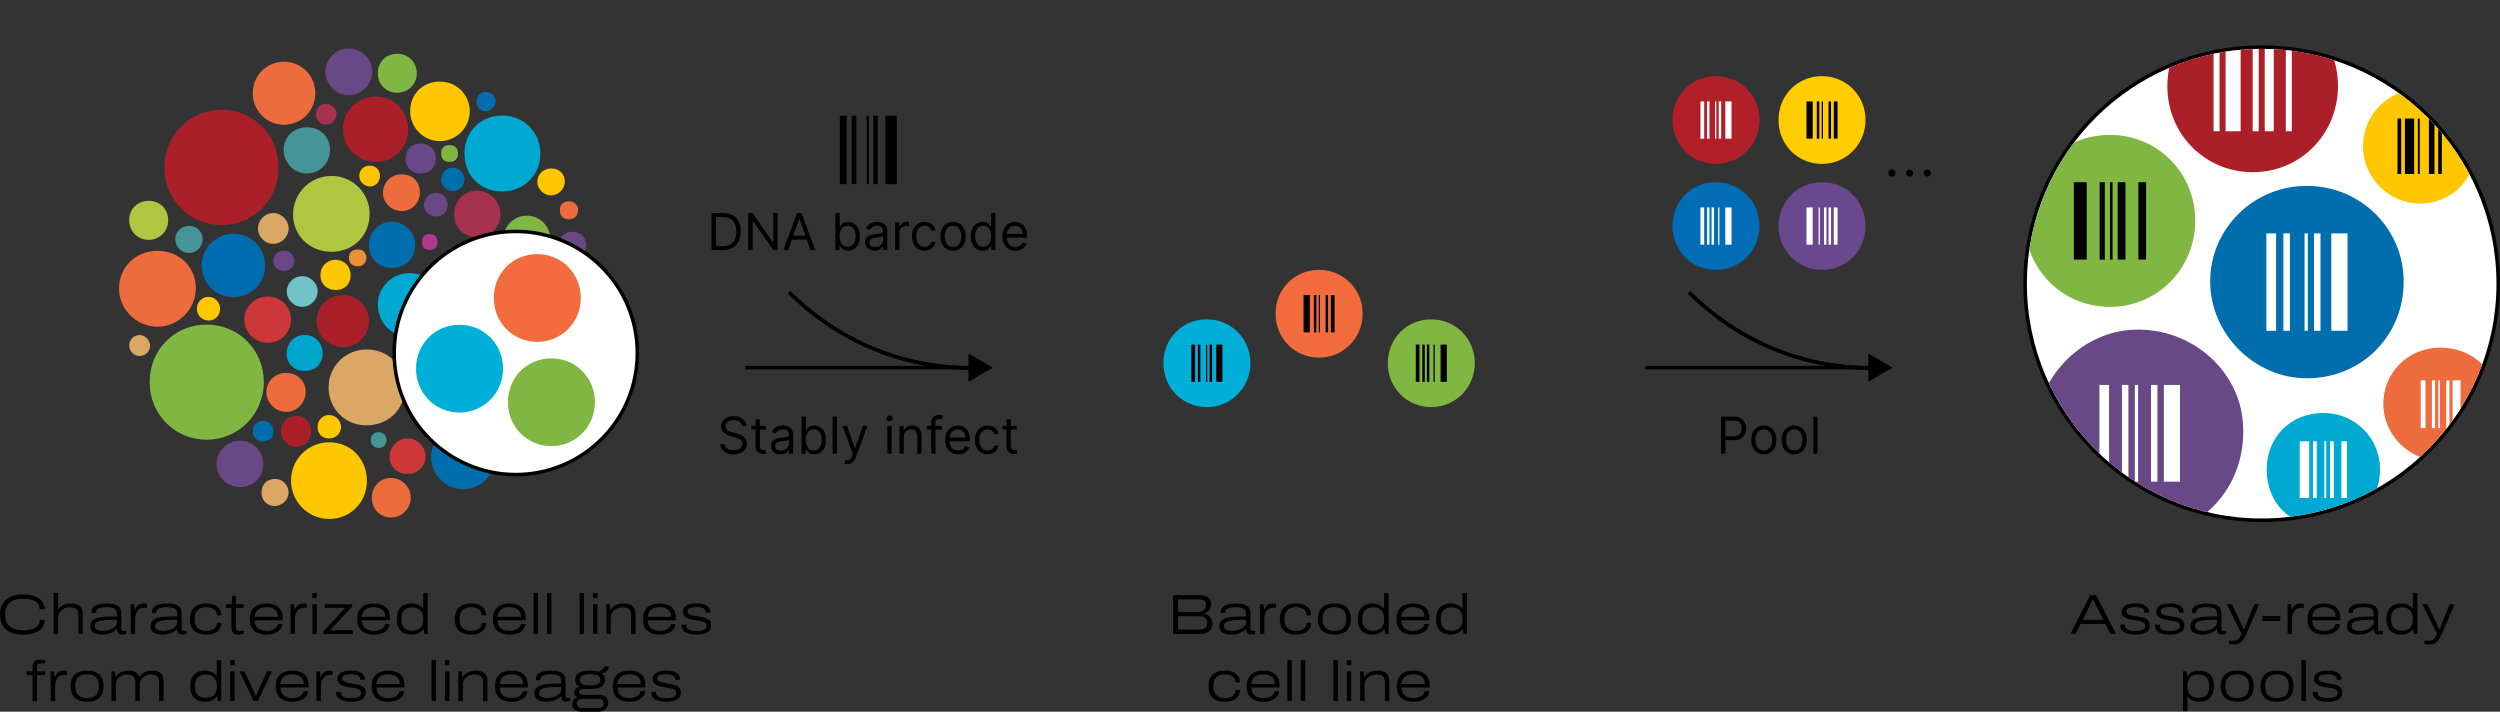 <?xml version="1.0" encoding="UTF-8"?>
<svg id="Layer_2" data-name="Layer 2" xmlns="http://www.w3.org/2000/svg" xmlns:xlink="http://www.w3.org/1999/xlink" viewBox="0 0 1414.784 402.725">
  <rect x="0" y="0" width="1414.784" height="402.725" fill="#333333" stroke="none"/>
  <defs>
    <style>
      .cls-1 {
        fill: none;
      }

      .cls-2 {
        clip-path: url(#clippath);
      }

      .cls-3 {
        fill: #00a9d1;
      }

      .cls-4 {
        fill: #00afd7;
      }

      .cls-5 {
        fill: #00a5cd;
      }

      .cls-6 {
        fill: #006dac;
      }

      .cls-7 {
        fill: #006db6;
      }

      .cls-8 {
        fill: #006db0;
      }

      .cls-9 {
        fill: #694888;
      }

      .cls-10 {
        fill: #69488e;
      }

      .cls-11 {
        fill: #ed6c3e;
      }

      .cls-12 {
        fill: #ea9036;
      }

      .cls-13 {
        fill: #fff;
      }

      .cls-14 {
        fill: #f36c3e;
      }

      .cls-15 {
        fill: #ffc700;
      }

      .cls-16 {
        fill: #ffcd00;
      }

      .cls-17 {
        fill: #ffc300;
      }

      .cls-18 {
        fill: #80b642;
      }

      .cls-19 {
        fill: #ab2028;
      }

      .cls-20 {
        fill: #b1c640;
      }

      .cls-21 {
        fill: #a63250;
      }

      .cls-22 {
        fill: #b0388f;
      }

      .cls-23 {
        fill: #b12028;
      }

      .cls-24 {
        fill: #cd373a;
      }

      .cls-25 {
        fill: #daa864;
      }

      .cls-26 {
        fill: #e25e80;
      }

      .cls-27 {
        fill: #70c4c8;
      }

      .cls-28 {
        fill: #459497;
      }
    </style>
    <clipPath id="clippath">
      <circle class="cls-1" cx="1279.912" cy="160.554" r="132.872"/>
    </clipPath>
  </defs>
  <g id="Layer_1-2" data-name="Layer 1">
    <g>
      <path d="m13.024,359.125c-2.816,0-5.195-.437-7.136-1.312-1.941-.875-3.408-2.16-4.4-3.856-.992-1.696-1.488-3.76-1.488-6.192,0-3.626,1.12-6.426,3.36-8.4,2.24-1.973,5.429-2.96,9.568-2.96,2.432,0,4.57.304,6.416.912,1.845.608,3.285,1.531,4.32,2.768s1.552,2.795,1.552,4.672h-2.816c0-1.429-.395-2.581-1.184-3.456-.79-.875-1.904-1.509-3.344-1.904-1.44-.394-3.109-.592-5.008-.592-1.92,0-3.632.304-5.136.912-1.504.608-2.683,1.547-3.536,2.816-.854,1.27-1.28,2.875-1.28,4.816v.768c0,2.027.432,3.669,1.296,4.928.864,1.259,2.059,2.181,3.584,2.768,1.525.587,3.269.88,5.232.88,1.92,0,3.584-.203,4.992-.608,1.408-.405,2.501-1.045,3.28-1.92.778-.875,1.168-1.994,1.168-3.36h2.784c0,1.877-.523,3.43-1.568,4.656-1.045,1.227-2.485,2.144-4.32,2.752-1.835.608-3.947.912-6.336.912Z"/>
      <path d="m30.368,358.741v-23.136h2.528v8.992h.224c.619-.832,1.323-1.472,2.112-1.92.789-.448,1.6-.752,2.432-.912.832-.16,1.632-.24,2.4-.24,1.493,0,2.741.213,3.744.64,1.003.427,1.765,1.099,2.288,2.016.522.917.784,2.134.784,3.648v10.912h-2.528v-10.432c0-1.002-.123-1.808-.368-2.416-.246-.608-.598-1.072-1.056-1.392-.459-.32-.992-.533-1.6-.64-.608-.106-1.264-.16-1.968-.16-1.067,0-2.091.229-3.072.688-.982.459-1.792,1.104-2.432,1.936-.64.832-.96,1.813-.96,2.944v9.472h-2.528Z"/>
      <path d="m57.855,359.125c-.939,0-1.819-.085-2.64-.256-.822-.17-1.542-.437-2.16-.8-.619-.363-1.104-.843-1.456-1.44s-.528-1.333-.528-2.208c0-1.387.389-2.458,1.168-3.216.778-.757,1.861-1.301,3.248-1.632,1.386-.331,2.992-.533,4.816-.608,1.824-.075,3.771-.112,5.84-.112v-1.12c0-1.088-.182-1.925-.544-2.512-.363-.586-.987-1.002-1.872-1.248-.885-.245-2.096-.368-3.632-.368-1.302,0-2.374.118-3.216.352-.843.235-1.467.55-1.872.944-.406.395-.608.859-.608,1.392v.64h-2.464c-.021-.085-.038-.181-.048-.288-.011-.106-.016-.224-.016-.352,0-1.024.32-1.888.96-2.592s1.6-1.243,2.88-1.616c1.28-.373,2.869-.56,4.768-.56,1.813,0,3.328.181,4.544.544,1.216.363,2.128.96,2.736,1.792.608.832.912,1.984.912,3.456v8.448c0,.448.08.768.24.96s.453.288.88.288h1.568v1.664c-.363.128-.763.229-1.2.304-.438.074-.837.112-1.2.112-.79,0-1.371-.139-1.744-.416-.374-.277-.63-.645-.768-1.104-.139-.458-.219-.976-.24-1.552h-.224c-.597.683-1.333,1.254-2.208,1.712-.875.459-1.824.805-2.848,1.04-1.024.234-2.048.352-3.072.352Zm.352-2.112c.938,0,1.877-.117,2.816-.352.938-.234,1.792-.56,2.56-.976s1.387-.917,1.856-1.504c.469-.586.704-1.232.704-1.936v-1.536c-2.752,0-5.056.086-6.912.256-1.856.171-3.248.512-4.176,1.024-.928.512-1.392,1.301-1.392,2.368,0,.683.224,1.216.672,1.6.448.384,1.024.656,1.728.816.704.16,1.418.24,2.144.24Z"/>
      <path d="m73.983,358.741v-16.832h2.016l.224,3.2h.192c.128-.469.378-.981.752-1.536.373-.555.896-1.035,1.568-1.44.672-.405,1.499-.608,2.48-.608.341,0,.688.016,1.04.048.352.032.656.091.912.176v2.208h-1.472c-1.024,0-1.867.192-2.528.576-.662.384-1.184.891-1.568,1.52-.384.629-.662,1.296-.832,2-.171.704-.256,1.376-.256,2.016v8.672h-2.528Z"/>
      <path d="m91.999,359.125c-.939,0-1.819-.085-2.64-.256-.822-.17-1.542-.437-2.16-.8-.619-.363-1.104-.843-1.456-1.44s-.528-1.333-.528-2.208c0-1.387.389-2.458,1.168-3.216.778-.757,1.861-1.301,3.248-1.632,1.386-.331,2.992-.533,4.816-.608,1.824-.075,3.771-.112,5.84-.112v-1.12c0-1.088-.182-1.925-.544-2.512-.363-.586-.987-1.002-1.872-1.248-.885-.245-2.096-.368-3.632-.368-1.302,0-2.374.118-3.216.352-.843.235-1.467.55-1.872.944-.406.395-.608.859-.608,1.392v.64h-2.464c-.021-.085-.038-.181-.048-.288-.011-.106-.016-.224-.016-.352,0-1.024.32-1.888.96-2.592s1.6-1.243,2.88-1.616c1.28-.373,2.869-.56,4.768-.56,1.813,0,3.328.181,4.544.544,1.216.363,2.128.96,2.736,1.792.608.832.912,1.984.912,3.456v8.448c0,.448.08.768.24.96s.453.288.88.288h1.568v1.664c-.363.128-.763.229-1.2.304-.438.074-.837.112-1.2.112-.79,0-1.371-.139-1.744-.416-.374-.277-.63-.645-.768-1.104-.139-.458-.219-.976-.24-1.552h-.224c-.597.683-1.333,1.254-2.208,1.712-.875.459-1.824.805-2.848,1.04-1.024.234-2.048.352-3.072.352Zm.352-2.112c.938,0,1.877-.117,2.816-.352.938-.234,1.792-.56,2.56-.976s1.387-.917,1.856-1.504c.469-.586.704-1.232.704-1.936v-1.536c-2.752,0-5.056.086-6.912.256-1.856.171-3.248.512-4.176,1.024-.928.512-1.392,1.301-1.392,2.368,0,.683.224,1.216.672,1.6.448.384,1.024.656,1.728.816.704.16,1.418.24,2.144.24Z"/>
      <path d="m116.863,359.125c-2.091,0-3.824-.331-5.2-.992s-2.411-1.648-3.104-2.96c-.693-1.312-1.04-2.928-1.04-4.848,0-1.941.347-3.562,1.04-4.864.693-1.301,1.733-2.283,3.12-2.944,1.386-.661,3.114-.992,5.184-.992,1.194,0,2.304.139,3.328.416,1.024.277,1.915.699,2.672,1.264.757.565,1.344,1.264,1.76,2.096s.624,1.803.624,2.912h-2.528c0-1.088-.283-1.968-.848-2.64-.565-.672-1.296-1.168-2.192-1.488-.896-.32-1.835-.48-2.816-.48-1.302,0-2.454.219-3.456.656-1.003.438-1.787,1.115-2.352,2.032-.565.918-.848,2.155-.848,3.712v.64c0,1.515.283,2.742.848,3.68.565.939,1.354,1.622,2.368,2.048,1.013.427,2.181.64,3.504.64.96,0,1.888-.16,2.784-.48s1.632-.821,2.208-1.504c.576-.683.864-1.546.864-2.592h2.464c0,1.11-.213,2.08-.64,2.912s-1.019,1.531-1.776,2.096c-.757.565-1.643.987-2.656,1.264-1.014.277-2.118.416-3.312.416Z"/>
      <path d="m134.719,359.125c-.832,0-1.525-.133-2.08-.4-.555-.267-.971-.688-1.248-1.264-.278-.576-.416-1.333-.416-2.272v-11.2h-3.136v-2.08h3.168l.544-4.768h1.952v4.768h4.448v2.08h-4.448v10.592c0,.832.112,1.446.336,1.84.224.395.805.592,1.744.592h2.368v1.6c-.299.107-.64.203-1.024.288-.384.085-.768.144-1.152.176-.384.032-.736.048-1.056.048Z"/>
      <path d="m150.847,359.125c-2.005,0-3.712-.32-5.12-.96-1.408-.64-2.48-1.61-3.216-2.912s-1.104-2.944-1.104-4.928c0-1.941.363-3.568,1.088-4.88s1.787-2.293,3.184-2.944c1.397-.65,3.109-.976,5.136-.976,2.112,0,3.84.341,5.184,1.024,1.344.683,2.341,1.622,2.992,2.816.65,1.195.976,2.549.976,4.064v1.6h-15.872c.021,1.451.336,2.619.944,3.504.608.886,1.429,1.52,2.464,1.904,1.034.384,2.213.576,3.536.576,1.003,0,1.877-.123,2.624-.368.747-.245,1.381-.565,1.904-.96.522-.395.928-.821,1.216-1.28.288-.458.442-.901.464-1.328h2.528c-.021.683-.198,1.381-.528,2.096s-.848,1.365-1.552,1.952c-.704.587-1.622,1.067-2.752,1.44-1.131.373-2.496.56-4.096.56Zm-6.752-10.048h13.216c0-1.066-.187-1.952-.56-2.656-.374-.704-.87-1.259-1.488-1.664s-1.328-.699-2.128-.88c-.8-.181-1.616-.272-2.448-.272-1.195,0-2.278.192-3.248.576-.971.384-1.744.976-2.32,1.776-.576.8-.917,1.84-1.024,3.12Z"/>
      <path d="m164.415,358.741v-16.832h2.016l.224,3.2h.192c.128-.469.378-.981.752-1.536.373-.555.896-1.035,1.568-1.44.672-.405,1.499-.608,2.48-.608.341,0,.688.016,1.04.048.352.032.656.091.912.176v2.208h-1.472c-1.024,0-1.867.192-2.528.576-.662.384-1.184.891-1.568,1.52-.384.629-.662,1.296-.832,2-.171.704-.256,1.376-.256,2.016v8.672h-2.528Z"/>
      <path d="m176.766,338.389v-2.784h2.528v2.784h-2.528Zm0,20.352v-16.832h2.528v16.832h-2.528Z"/>
      <path d="m182.974,358.741v-1.472l12.352-13.28h-11.456v-2.08h15.392v1.408l-12.48,13.312h12.928v2.112h-16.736Z"/>
      <path d="m211.582,359.125c-2.005,0-3.712-.32-5.12-.96-1.408-.64-2.48-1.61-3.216-2.912s-1.104-2.944-1.104-4.928c0-1.941.363-3.568,1.088-4.88s1.787-2.293,3.184-2.944c1.397-.65,3.109-.976,5.136-.976,2.112,0,3.84.341,5.184,1.024,1.344.683,2.341,1.622,2.992,2.816.65,1.195.976,2.549.976,4.064v1.6h-15.872c.021,1.451.336,2.619.944,3.504.608.886,1.429,1.52,2.464,1.904,1.034.384,2.213.576,3.536.576,1.003,0,1.877-.123,2.624-.368.747-.245,1.381-.565,1.904-.96.522-.395.928-.821,1.216-1.28.288-.458.442-.901.464-1.328h2.528c-.021.683-.198,1.381-.528,2.096s-.848,1.365-1.552,1.952c-.704.587-1.622,1.067-2.752,1.44-1.131.373-2.496.56-4.096.56Zm-6.752-10.048h13.216c0-1.066-.187-1.952-.56-2.656-.374-.704-.87-1.259-1.488-1.664s-1.328-.699-2.128-.88c-.8-.181-1.616-.272-2.448-.272-1.195,0-2.278.192-3.248.576-.971.384-1.744.976-2.32,1.776-.576.8-.917,1.84-1.024,3.12Z"/>
      <path d="m232.766,359.125c-1.771,0-3.264-.331-4.48-.992s-2.144-1.648-2.784-2.96c-.64-1.312-.96-2.928-.96-4.848,0-1.941.325-3.562.976-4.864.65-1.301,1.589-2.283,2.816-2.944,1.227-.661,2.725-.992,4.496-.992.938,0,1.808.107,2.608.32.8.213,1.525.523,2.176.928.65.405,1.21.917,1.68,1.536h.192v-8.704h2.56v23.136h-2.016l-.288-2.72h-.224c-.747,1.067-1.686,1.851-2.816,2.352-1.131.501-2.443.752-3.936.752Zm.448-2.208c1.216,0,2.299-.213,3.248-.64s1.696-1.104,2.24-2.032c.544-.928.816-2.149.816-3.664v-.512c0-1.152-.155-2.128-.464-2.928-.31-.8-.742-1.45-1.296-1.952-.555-.501-1.216-.875-1.984-1.12-.768-.245-1.6-.368-2.496-.368-1.173,0-2.219.213-3.136.64-.917.427-1.638,1.099-2.16,2.016-.523.917-.784,2.144-.784,3.68v.576c0,1.515.256,2.736.768,3.664.512.928,1.221,1.6,2.128,2.016.906.416,1.946.624,3.12.624Z"/>
      <path d="m266.718,359.125c-2.091,0-3.824-.331-5.2-.992s-2.411-1.648-3.104-2.96c-.693-1.312-1.04-2.928-1.04-4.848,0-1.941.347-3.562,1.04-4.864.693-1.301,1.733-2.283,3.12-2.944,1.386-.661,3.114-.992,5.184-.992,1.194,0,2.304.139,3.328.416,1.024.277,1.915.699,2.672,1.264.757.565,1.344,1.264,1.76,2.096s.624,1.803.624,2.912h-2.528c0-1.088-.283-1.968-.848-2.64-.565-.672-1.296-1.168-2.192-1.488-.896-.32-1.835-.48-2.816-.48-1.302,0-2.454.219-3.456.656-1.003.438-1.787,1.115-2.352,2.032-.565.918-.848,2.155-.848,3.712v.64c0,1.515.283,2.742.848,3.68.565.939,1.354,1.622,2.368,2.048,1.013.427,2.181.64,3.504.64.96,0,1.888-.16,2.784-.48s1.632-.821,2.208-1.504c.576-.683.864-1.546.864-2.592h2.464c0,1.11-.213,2.08-.64,2.912s-1.019,1.531-1.776,2.096c-.757.565-1.643.987-2.656,1.264-1.014.277-2.118.416-3.312.416Z"/>
      <path d="m288.381,359.125c-2.005,0-3.712-.32-5.12-.96-1.408-.64-2.48-1.61-3.216-2.912s-1.104-2.944-1.104-4.928c0-1.941.363-3.568,1.088-4.88s1.787-2.293,3.184-2.944c1.397-.65,3.109-.976,5.136-.976,2.112,0,3.84.341,5.184,1.024,1.344.683,2.341,1.622,2.992,2.816.65,1.195.976,2.549.976,4.064v1.6h-15.872c.021,1.451.336,2.619.944,3.504.608.886,1.429,1.52,2.464,1.904,1.034.384,2.213.576,3.536.576,1.003,0,1.877-.123,2.624-.368.747-.245,1.381-.565,1.904-.96.522-.395.928-.821,1.216-1.28.288-.458.442-.901.464-1.328h2.528c-.021.683-.198,1.381-.528,2.096s-.848,1.365-1.552,1.952c-.704.587-1.622,1.067-2.752,1.44-1.131.373-2.496.56-4.096.56Zm-6.752-10.048h13.216c0-1.066-.187-1.952-.56-2.656-.374-.704-.87-1.259-1.488-1.664s-1.328-.699-2.128-.88c-.8-.181-1.616-.272-2.448-.272-1.195,0-2.278.192-3.248.576-.971.384-1.744.976-2.32,1.776-.576.8-.917,1.84-1.024,3.12Z"/>
      <path d="m301.949,358.741v-23.136h2.528v23.136h-2.528Z"/>
      <path d="m309.533,358.741v-23.136h2.528v23.136h-2.528Z"/>
      <path d="m327.997,358.741v-23.136h2.528v23.136h-2.528Z"/>
      <path d="m335.581,338.389v-2.784h2.528v2.784h-2.528Zm0,20.352v-16.832h2.528v16.832h-2.528Z"/>
      <path d="m343.165,358.741v-16.832h2.016l.224,3.008h.256c.64-.917,1.365-1.621,2.176-2.112.811-.49,1.653-.827,2.528-1.008.875-.181,1.707-.272,2.496-.272,1.493,0,2.741.213,3.744.64,1.003.427,1.765,1.099,2.288,2.016.522.917.784,2.134.784,3.648v10.912h-2.528v-10.432c0-1.002-.123-1.808-.368-2.416-.246-.608-.598-1.072-1.056-1.392-.459-.32-.992-.533-1.6-.64-.608-.106-1.264-.16-1.968-.16-1.067,0-2.091.229-3.072.688-.982.459-1.792,1.104-2.432,1.936-.64.832-.96,1.813-.96,2.944v9.472h-2.528Z"/>
      <path d="m373.341,359.125c-2.005,0-3.712-.32-5.12-.96-1.408-.64-2.48-1.61-3.216-2.912s-1.104-2.944-1.104-4.928c0-1.941.363-3.568,1.088-4.88s1.787-2.293,3.184-2.944c1.397-.65,3.109-.976,5.136-.976,2.112,0,3.84.341,5.184,1.024,1.344.683,2.341,1.622,2.992,2.816.65,1.195.976,2.549.976,4.064v1.6h-15.872c.021,1.451.336,2.619.944,3.504.608.886,1.429,1.52,2.464,1.904,1.034.384,2.213.576,3.536.576,1.003,0,1.877-.123,2.624-.368.747-.245,1.381-.565,1.904-.96.522-.395.928-.821,1.216-1.28.288-.458.442-.901.464-1.328h2.528c-.021.683-.198,1.381-.528,2.096s-.848,1.365-1.552,1.952c-.704.587-1.622,1.067-2.752,1.44-1.131.373-2.496.56-4.096.56Zm-6.752-10.048h13.216c0-1.066-.187-1.952-.56-2.656-.374-.704-.87-1.259-1.488-1.664s-1.328-.699-2.128-.88c-.8-.181-1.616-.272-2.448-.272-1.195,0-2.278.192-3.248.576-.971.384-1.744.976-2.32,1.776-.576.8-.917,1.84-1.024,3.12Z"/>
      <path d="m394.109,359.125c-1.237,0-2.368-.101-3.392-.304s-1.904-.506-2.64-.912c-.736-.405-1.307-.917-1.712-1.536-.405-.618-.608-1.354-.608-2.208,0-.106.005-.218.016-.336.01-.117.026-.218.048-.304h2.592c0,.043-.006.107-.016.192-.011.085-.016.16-.016.224,0,.854.288,1.509.864,1.968.576.459,1.307.768,2.192.928.885.16,1.797.24,2.736.24,1.002,0,1.936-.08,2.8-.24.864-.16,1.557-.448,2.08-.864.522-.416.784-.986.784-1.712,0-.811-.246-1.413-.736-1.808-.491-.395-1.195-.688-2.112-.88-.917-.192-2.027-.384-3.328-.576-1.109-.149-2.107-.341-2.992-.576-.886-.235-1.643-.533-2.272-.896-.629-.363-1.104-.821-1.424-1.376-.32-.555-.48-1.227-.48-2.016,0-.704.155-1.338.464-1.904.309-.565.778-1.05,1.408-1.456.629-.405,1.445-.715,2.448-.928,1.002-.213,2.208-.32,3.616-.32,1.237,0,2.325.112,3.264.336.938.224,1.723.549,2.352.976.629.427,1.104.928,1.424,1.504.32.576.48,1.195.48,1.856v.224c0,.064-.011.16-.032.288h-2.592v-.16c0-.811-.235-1.429-.704-1.856-.47-.427-1.078-.725-1.824-.896-.747-.17-1.536-.256-2.368-.256-.555,0-1.147.032-1.776.096-.629.064-1.216.176-1.76.336-.544.16-.982.395-1.312.704-.331.31-.496.731-.496,1.264,0,.661.267,1.168.8,1.52.533.352,1.232.624,2.096.816.864.192,1.787.363,2.768.512,1.024.149,1.994.315,2.912.496.917.182,1.733.443,2.448.784.714.341,1.28.816,1.696,1.424s.624,1.403.624,2.384c0,.939-.181,1.739-.544,2.4s-.901,1.2-1.616,1.616c-.715.416-1.584.726-2.608.928-1.024.203-2.208.304-3.552.304Z"/>
      <path d="m18.4,396.741v-14.752h-3.328v-2.08h3.328v-2.528c0-.661.117-1.307.352-1.936.235-.629.661-1.141,1.28-1.536.618-.395,1.482-.592,2.592-.592.384,0,.752.016,1.104.048.352.032.677.069.976.112.298.043.576.107.832.192v1.728h-2.24c-.811,0-1.408.16-1.792.48-.384.32-.576.821-.576,1.504v2.528h4.608v2.08h-4.608v14.752h-2.528Z"/>
      <path d="m28.672,396.741v-16.832h2.016l.224,3.2h.192c.128-.469.378-.981.752-1.536.373-.555.896-1.035,1.568-1.44.672-.405,1.499-.608,2.48-.608.341,0,.688.016,1.04.048.352.032.656.091.912.176v2.208h-1.472c-1.024,0-1.867.192-2.528.576-.662.384-1.184.891-1.568,1.52-.384.629-.662,1.296-.832,2-.171.704-.256,1.376-.256,2.016v8.672h-2.528Z"/>
      <path d="m49.28,397.125c-2.048,0-3.766-.336-5.152-1.008s-2.432-1.664-3.136-2.976-1.056-2.917-1.056-4.816c0-1.941.352-3.562,1.056-4.864s1.749-2.283,3.136-2.944c1.387-.661,3.104-.992,5.152-.992s3.765.331,5.152.992c1.387.662,2.432,1.643,3.136,2.944.704,1.301,1.056,2.923,1.056,4.864,0,1.899-.352,3.504-1.056,4.816-.704,1.312-1.749,2.304-3.136,2.976-1.387.672-3.104,1.008-5.152,1.008Zm0-2.112c1.301,0,2.453-.213,3.456-.64,1.002-.426,1.786-1.109,2.352-2.048.565-.938.848-2.165.848-3.68v-.64c0-1.557-.283-2.794-.848-3.712-.565-.917-1.349-1.594-2.352-2.032-1.003-.437-2.155-.656-3.456-.656s-2.454.219-3.456.656c-1.003.438-1.787,1.115-2.352,2.032-.565.918-.848,2.155-.848,3.712v.64c0,1.515.283,2.742.848,3.68.565.939,1.349,1.622,2.352,2.048,1.002.427,2.154.64,3.456.64Z"/>
      <path d="m63.071,396.741v-16.832h2.016l.224,3.008h.256c.619-.917,1.328-1.621,2.128-2.112.8-.49,1.626-.827,2.48-1.008.853-.181,1.664-.272,2.432-.272,1.579,0,2.88.261,3.904.784,1.024.523,1.749,1.392,2.176,2.608h.256c.64-.896,1.365-1.589,2.176-2.08.811-.491,1.648-.832,2.512-1.024.864-.192,1.69-.288,2.48-.288,1.408,0,2.592.213,3.552.64.96.427,1.685,1.099,2.176,2.016.491.917.736,2.134.736,3.648v10.912h-2.528v-10.432c0-1.002-.123-1.808-.368-2.416-.246-.608-.582-1.072-1.008-1.392-.427-.32-.928-.533-1.504-.64-.576-.106-1.206-.16-1.888-.16-1.003,0-1.984.229-2.944.688-.96.459-1.739,1.104-2.336,1.936-.598.832-.896,1.813-.896,2.944v9.472h-2.528v-10.432c0-1.002-.123-1.808-.368-2.416-.246-.608-.582-1.072-1.008-1.392-.427-.32-.933-.533-1.52-.64-.587-.106-1.211-.16-1.872-.16-1.024,0-2.011.229-2.96.688-.95.459-1.728,1.104-2.336,1.936-.608.832-.912,1.813-.912,2.944v9.472h-2.528Z"/>
      <path d="m115.935,397.125c-1.771,0-3.264-.331-4.48-.992s-2.144-1.648-2.784-2.96c-.64-1.312-.96-2.928-.96-4.848,0-1.941.325-3.562.976-4.864.65-1.301,1.589-2.283,2.816-2.944,1.227-.661,2.725-.992,4.496-.992.938,0,1.808.107,2.608.32.8.213,1.525.523,2.176.928.65.405,1.21.917,1.68,1.536h.192v-8.704h2.56v23.136h-2.016l-.288-2.72h-.224c-.747,1.067-1.686,1.851-2.816,2.352-1.131.501-2.443.752-3.936.752Zm.448-2.208c1.216,0,2.299-.213,3.248-.64s1.696-1.104,2.24-2.032c.544-.928.816-2.149.816-3.664v-.512c0-1.152-.155-2.128-.464-2.928-.31-.8-.742-1.45-1.296-1.952-.555-.501-1.216-.875-1.984-1.12-.768-.245-1.6-.368-2.496-.368-1.173,0-2.219.213-3.136.64-.917.427-1.638,1.099-2.16,2.016-.523.917-.784,2.144-.784,3.68v.576c0,1.515.256,2.736.768,3.664.512.928,1.221,1.6,2.128,2.016.906.416,1.946.624,3.12.624Z"/>
      <path d="m130.271,376.389v-2.784h2.528v2.784h-2.528Zm0,20.352v-16.832h2.528v16.832h-2.528Z"/>
      <path d="m143.519,396.741l-7.936-16.832h2.784l4.288,9.248c.149.32.346.763.592,1.328.245.565.501,1.147.768,1.744.267.598.496,1.131.688,1.6h.224c.17-.426.368-.912.592-1.456s.458-1.104.704-1.68c.245-.576.475-1.088.688-1.536l4.288-9.248h2.656l-7.904,16.832h-2.432Z"/>
      <path d="m165.47,397.125c-2.005,0-3.712-.32-5.12-.96-1.408-.64-2.48-1.61-3.216-2.912s-1.104-2.944-1.104-4.928c0-1.941.363-3.568,1.088-4.88s1.787-2.293,3.184-2.944c1.397-.65,3.109-.976,5.136-.976,2.112,0,3.84.341,5.184,1.024,1.344.683,2.341,1.622,2.992,2.816.65,1.195.976,2.549.976,4.064v1.6h-15.872c.021,1.451.336,2.619.944,3.504.608.886,1.429,1.52,2.464,1.904,1.034.384,2.213.576,3.536.576,1.003,0,1.877-.123,2.624-.368.747-.245,1.381-.565,1.904-.96.522-.395.928-.821,1.216-1.28.288-.458.442-.901.464-1.328h2.528c-.021.683-.198,1.381-.528,2.096s-.848,1.365-1.552,1.952c-.704.587-1.622,1.067-2.752,1.44-1.131.373-2.496.56-4.096.56Zm-6.752-10.048h13.216c0-1.066-.187-1.952-.56-2.656-.374-.704-.87-1.259-1.488-1.664s-1.328-.699-2.128-.88c-.8-.181-1.616-.272-2.448-.272-1.195,0-2.278.192-3.248.576-.971.384-1.744.976-2.32,1.776-.576.8-.917,1.84-1.024,3.12Z"/>
      <path d="m179.038,396.741v-16.832h2.016l.224,3.2h.192c.128-.469.378-.981.752-1.536.373-.555.896-1.035,1.568-1.44.672-.405,1.499-.608,2.48-.608.341,0,.688.016,1.04.048.352.032.656.091.912.176v2.208h-1.472c-1.024,0-1.867.192-2.528.576-.662.384-1.184.891-1.568,1.52-.384.629-.662,1.296-.832,2-.171.704-.256,1.376-.256,2.016v8.672h-2.528Z"/>
      <path d="m198.59,397.125c-1.237,0-2.368-.101-3.392-.304s-1.904-.506-2.64-.912c-.736-.405-1.307-.917-1.712-1.536-.405-.618-.608-1.354-.608-2.208,0-.106.005-.218.016-.336.01-.117.026-.218.048-.304h2.592c0,.043-.006.107-.016.192-.011.085-.016.16-.016.224,0,.854.288,1.509.864,1.968.576.459,1.307.768,2.192.928.885.16,1.797.24,2.736.24,1.002,0,1.936-.08,2.8-.24.864-.16,1.557-.448,2.08-.864.522-.416.784-.986.784-1.712,0-.811-.246-1.413-.736-1.808-.491-.395-1.195-.688-2.112-.88-.917-.192-2.027-.384-3.328-.576-1.109-.149-2.107-.341-2.992-.576-.886-.235-1.643-.533-2.272-.896-.629-.363-1.104-.821-1.424-1.376-.32-.555-.48-1.227-.48-2.016,0-.704.155-1.338.464-1.904.309-.565.778-1.05,1.408-1.456.629-.405,1.445-.715,2.448-.928,1.002-.213,2.208-.32,3.616-.32,1.237,0,2.325.112,3.264.336.938.224,1.723.549,2.352.976.629.427,1.104.928,1.424,1.504.32.576.48,1.195.48,1.856v.224c0,.064-.011.16-.032.288h-2.592v-.16c0-.811-.235-1.429-.704-1.856-.47-.427-1.078-.725-1.824-.896-.747-.17-1.536-.256-2.368-.256-.555,0-1.147.032-1.776.096-.629.064-1.216.176-1.76.336-.544.16-.982.395-1.312.704-.331.31-.496.731-.496,1.264,0,.661.267,1.168.8,1.52.533.352,1.232.624,2.096.816.864.192,1.787.363,2.768.512,1.024.149,1.994.315,2.912.496.917.182,1.733.443,2.448.784.714.341,1.28.816,1.696,1.424s.624,1.403.624,2.384c0,.939-.181,1.739-.544,2.4s-.901,1.2-1.616,1.616c-.715.416-1.584.726-2.608.928-1.024.203-2.208.304-3.552.304Z"/>
      <path d="m219.773,397.125c-2.005,0-3.712-.32-5.12-.96-1.408-.64-2.48-1.61-3.216-2.912s-1.104-2.944-1.104-4.928c0-1.941.363-3.568,1.088-4.88s1.787-2.293,3.184-2.944c1.397-.65,3.109-.976,5.136-.976,2.112,0,3.84.341,5.184,1.024,1.344.683,2.341,1.622,2.992,2.816.65,1.195.976,2.549.976,4.064v1.6h-15.872c.021,1.451.336,2.619.944,3.504.608.886,1.429,1.52,2.464,1.904,1.034.384,2.213.576,3.536.576,1.003,0,1.877-.123,2.624-.368.747-.245,1.381-.565,1.904-.96.522-.395.928-.821,1.216-1.28.288-.458.442-.901.464-1.328h2.528c-.021.683-.198,1.381-.528,2.096s-.848,1.365-1.552,1.952c-.704.587-1.622,1.067-2.752,1.44-1.131.373-2.496.56-4.096.56Zm-6.752-10.048h13.216c0-1.066-.187-1.952-.56-2.656-.374-.704-.87-1.259-1.488-1.664s-1.328-.699-2.128-.88c-.8-.181-1.616-.272-2.448-.272-1.195,0-2.278.192-3.248.576-.971.384-1.744.976-2.32,1.776-.576.8-.917,1.84-1.024,3.12Z"/>
      <path d="m244.221,396.741v-23.136h2.528v23.136h-2.528Z"/>
      <path d="m251.805,376.389v-2.784h2.528v2.784h-2.528Zm0,20.352v-16.832h2.528v16.832h-2.528Z"/>
      <path d="m259.389,396.741v-16.832h2.016l.224,3.008h.256c.64-.917,1.365-1.621,2.176-2.112.811-.49,1.653-.827,2.528-1.008.875-.181,1.707-.272,2.496-.272,1.493,0,2.741.213,3.744.64,1.003.427,1.765,1.099,2.288,2.016.522.917.784,2.134.784,3.648v10.912h-2.528v-10.432c0-1.002-.123-1.808-.368-2.416-.246-.608-.598-1.072-1.056-1.392-.459-.32-.992-.533-1.6-.64-.608-.106-1.264-.16-1.968-.16-1.067,0-2.091.229-3.072.688-.982.459-1.792,1.104-2.432,1.936-.64.832-.96,1.813-.96,2.944v9.472h-2.528Z"/>
      <path d="m289.565,397.125c-2.005,0-3.712-.32-5.12-.96-1.408-.64-2.48-1.61-3.216-2.912s-1.104-2.944-1.104-4.928c0-1.941.363-3.568,1.088-4.88s1.787-2.293,3.184-2.944c1.397-.65,3.109-.976,5.136-.976,2.112,0,3.84.341,5.184,1.024,1.344.683,2.341,1.622,2.992,2.816.65,1.195.976,2.549.976,4.064v1.6h-15.872c.021,1.451.336,2.619.944,3.504.608.886,1.429,1.52,2.464,1.904,1.034.384,2.213.576,3.536.576,1.003,0,1.877-.123,2.624-.368.747-.245,1.381-.565,1.904-.96.522-.395.928-.821,1.216-1.28.288-.458.442-.901.464-1.328h2.528c-.021.683-.198,1.381-.528,2.096s-.848,1.365-1.552,1.952c-.704.587-1.622,1.067-2.752,1.44-1.131.373-2.496.56-4.096.56Zm-6.752-10.048h13.216c0-1.066-.187-1.952-.56-2.656-.374-.704-.87-1.259-1.488-1.664s-1.328-.699-2.128-.88c-.8-.181-1.616-.272-2.448-.272-1.195,0-2.278.192-3.248.576-.971.384-1.744.976-2.32,1.776-.576.8-.917,1.84-1.024,3.12Z"/>
      <path d="m309.277,397.125c-.939,0-1.819-.085-2.64-.256-.822-.17-1.542-.437-2.16-.8-.619-.363-1.104-.843-1.456-1.44s-.528-1.333-.528-2.208c0-1.387.389-2.458,1.168-3.216.778-.757,1.861-1.301,3.248-1.632,1.386-.331,2.992-.533,4.816-.608,1.824-.075,3.771-.112,5.84-.112v-1.12c0-1.088-.182-1.925-.544-2.512-.363-.586-.987-1.002-1.872-1.248-.885-.245-2.096-.368-3.632-.368-1.302,0-2.374.118-3.216.352-.843.235-1.467.55-1.872.944-.406.395-.608.859-.608,1.392v.64h-2.464c-.021-.085-.038-.181-.048-.288-.011-.106-.016-.224-.016-.352,0-1.024.32-1.888.96-2.592s1.6-1.243,2.88-1.616c1.28-.373,2.869-.56,4.768-.56,1.813,0,3.328.181,4.544.544,1.216.363,2.128.96,2.736,1.792.608.832.912,1.984.912,3.456v8.448c0,.448.08.768.24.96s.453.288.88.288h1.568v1.664c-.363.128-.763.229-1.2.304-.438.074-.837.112-1.2.112-.79,0-1.371-.139-1.744-.416-.374-.277-.63-.645-.768-1.104-.139-.458-.219-.976-.24-1.552h-.224c-.597.683-1.333,1.254-2.208,1.712-.875.459-1.824.805-2.848,1.04-1.024.234-2.048.352-3.072.352Zm.352-2.112c.938,0,1.877-.117,2.816-.352.938-.234,1.792-.56,2.56-.976s1.387-.917,1.856-1.504c.469-.586.704-1.232.704-1.936v-1.536c-2.752,0-5.056.086-6.912.256-1.856.171-3.248.512-4.176,1.024-.928.512-1.392,1.301-1.392,2.368,0,.683.224,1.216.672,1.6.448.384,1.024.656,1.728.816.704.16,1.418.24,2.144.24Z"/>
      <path d="m328.797,402.725c-.939,0-1.787-.166-2.544-.496-.757-.331-1.355-.816-1.792-1.456-.438-.64-.656-1.408-.656-2.304s.277-1.686.832-2.368c.555-.682,1.269-1.194,2.144-1.536-.619-.256-1.077-.645-1.376-1.168-.299-.522-.448-1.061-.448-1.616,0-.704.261-1.36.784-1.968.523-.608,1.264-.986,2.224-1.136-.854-.491-1.483-1.072-1.888-1.744-.406-.672-.608-1.402-.608-2.192,0-1.066.283-1.995.848-2.784.565-.789,1.467-1.392,2.704-1.808,1.237-.416,2.869-.624,4.896-.624.917,0,1.749.048,2.496.144.747.096,1.418.24,2.016.432.981-.277,1.787-.672,2.416-1.184.629-.512,1.029-1.098,1.2-1.76h2.528c-.064.598-.256,1.173-.576,1.728-.32.555-.773,1.024-1.36,1.408-.587.384-1.296.64-2.128.768.661.448,1.136.981,1.424,1.6.288.619.432,1.312.432,2.08,0,1.024-.267,1.931-.8,2.72-.534.789-1.397,1.397-2.592,1.824-1.195.427-2.774.64-4.736.64h-4.384c-.64,0-1.173.144-1.6.432-.427.288-.64.699-.64,1.232s.235.944.704,1.232,1.077.432,1.824.432h9.504c1.386,0,2.496.438,3.328,1.312.832.875,1.248,1.963,1.248,3.264,0,.938-.246,1.776-.736,2.512-.491.736-1.142,1.317-1.952,1.744-.811.426-1.739.64-2.784.64h-9.952Zm.416-1.984h9.472c.576,0,1.083-.118,1.52-.352.437-.235.773-.555,1.008-.96.234-.405.352-.843.352-1.312,0-.811-.219-1.451-.656-1.92-.438-.469-1.03-.704-1.776-.704h-9.952c-.747,0-1.392.251-1.936.752s-.816,1.125-.816,1.872c0,.768.267,1.397.8,1.888.533.49,1.194.736,1.984.736Zm4.704-12.8c2.048,0,3.53-.277,4.448-.832.917-.555,1.376-1.344,1.376-2.368,0-1.045-.459-1.845-1.376-2.4-.917-.555-2.4-.832-4.448-.832s-3.531.277-4.448.832c-.917.555-1.376,1.355-1.376,2.4,0,.683.187,1.264.56,1.744.373.48.987.843,1.84,1.088.853.246,1.994.368,3.424.368Z"/>
      <path d="m356.188,397.125c-2.005,0-3.712-.32-5.12-.96-1.408-.64-2.48-1.61-3.216-2.912s-1.104-2.944-1.104-4.928c0-1.941.363-3.568,1.088-4.88s1.787-2.293,3.184-2.944c1.397-.65,3.109-.976,5.136-.976,2.112,0,3.84.341,5.184,1.024,1.344.683,2.341,1.622,2.992,2.816.65,1.195.976,2.549.976,4.064v1.6h-15.872c.021,1.451.336,2.619.944,3.504.608.886,1.429,1.52,2.464,1.904,1.034.384,2.213.576,3.536.576,1.003,0,1.877-.123,2.624-.368.747-.245,1.381-.565,1.904-.96.522-.395.928-.821,1.216-1.28.288-.458.442-.901.464-1.328h2.528c-.021.683-.198,1.381-.528,2.096s-.848,1.365-1.552,1.952c-.704.587-1.622,1.067-2.752,1.44-1.131.373-2.496.56-4.096.56Zm-6.752-10.048h13.216c0-1.066-.187-1.952-.56-2.656-.374-.704-.87-1.259-1.488-1.664s-1.328-.699-2.128-.88c-.8-.181-1.616-.272-2.448-.272-1.195,0-2.278.192-3.248.576-.971.384-1.744.976-2.32,1.776-.576.8-.917,1.84-1.024,3.12Z"/>
      <path d="m376.957,397.125c-1.237,0-2.368-.101-3.392-.304s-1.904-.506-2.64-.912c-.736-.405-1.307-.917-1.712-1.536-.405-.618-.608-1.354-.608-2.208,0-.106.005-.218.016-.336.01-.117.026-.218.048-.304h2.592c0,.043-.006.107-.016.192-.011.085-.016.16-.016.224,0,.854.288,1.509.864,1.968.576.459,1.307.768,2.192.928.885.16,1.797.24,2.736.24,1.002,0,1.936-.08,2.8-.24.864-.16,1.557-.448,2.08-.864.522-.416.784-.986.784-1.712,0-.811-.246-1.413-.736-1.808-.491-.395-1.195-.688-2.112-.88-.917-.192-2.027-.384-3.328-.576-1.109-.149-2.107-.341-2.992-.576-.886-.235-1.643-.533-2.272-.896-.629-.363-1.104-.821-1.424-1.376-.32-.555-.48-1.227-.48-2.016,0-.704.155-1.338.464-1.904.309-.565.778-1.05,1.408-1.456.629-.405,1.445-.715,2.448-.928,1.002-.213,2.208-.32,3.616-.32,1.237,0,2.325.112,3.264.336.938.224,1.723.549,2.352.976.629.427,1.104.928,1.424,1.504.32.576.48,1.195.48,1.856v.224c0,.064-.011.16-.032.288h-2.592v-.16c0-.811-.235-1.429-.704-1.856-.47-.427-1.078-.725-1.824-.896-.747-.17-1.536-.256-2.368-.256-.555,0-1.147.032-1.776.096-.629.064-1.216.176-1.76.336-.544.16-.982.395-1.312.704-.331.31-.496.731-.496,1.264,0,.661.267,1.168.8,1.52.533.352,1.232.624,2.096.816.864.192,1.787.363,2.768.512,1.024.149,1.994.315,2.912.496.917.182,1.733.443,2.448.784.714.341,1.28.816,1.696,1.424s.624,1.403.624,2.384c0,.939-.181,1.739-.544,2.4s-.901,1.2-1.616,1.616c-.715.416-1.584.726-2.608.928-1.024.203-2.208.304-3.552.304Z"/>
    </g>
    <g>
      <path class="cls-9" d="m250.902,190.694c-.677-20.379,16.61-38.757,37.141-39.484,21.715-.768,39.951,15.458,41.225,35.667,1.538,24.365-16.346,42.081-37.837,42.865-22.243.81-39.77-16.221-40.527-39.047h-.003Z"/>
      <path class="cls-18" d="m84.693,216.231c0-18.335,14.043-32.532,32.204-32.551,18.132-.021,32.396,14.294,32.404,32.516.005,18.161-14.381,32.674-32.354,32.636-18.121-.037-32.255-14.32-32.255-32.602h0Z"/>
      <path class="cls-19" d="m157.674,94.656c.013,18.252-14.179,32.668-32.21,32.716-18.081.048-32.418-14.326-32.439-32.519-.021-18.249,14.179-32.663,32.244-32.724,18.039-.061,32.394,14.347,32.407,32.53l-.003-.003Z"/>
      <path class="cls-11" d="m89.017,141.935c12.43.005,21.936,9.303,21.8,21.328-.136,11.985-9.93,21.67-21.845,21.6-11.742-.067-21.542-9.78-21.619-21.427-.077-12.076,9.423-21.504,21.664-21.502Z"/>
      <path class="cls-20" d="m187.685,142.479c-12.513.008-21.984-9.237-21.829-21.315.152-12.062,9.794-21.608,21.821-21.6,11.83.005,21.448,9.57,21.504,21.379.056,12.262-9.191,21.528-21.494,21.539l-.003-.003Z"/>
      <path class="cls-25" d="m207.315,240.724c-12.004-.04-21.264-9.301-21.36-21.355-.093-12.036,9.533-21.635,21.656-21.595,12.198.043,21.627,9.517,21.555,21.664-.072,12.182-9.458,21.326-21.851,21.283v.003Z"/>
      <path class="cls-15" d="m207.633,272.059c-.008,12.313-9.413,21.75-21.56,21.632-11.758-.112-21.342-9.788-21.387-21.595-.045-12.041,9.503-21.702,21.544-21.795,12.078-.096,21.411,9.394,21.403,21.758Z"/>
      <path class="cls-3" d="m262.874,86.808c.008-12.361,9.165-21.462,21.558-21.422,11.924.037,21.35,9.469,21.387,21.392.037,12.23-9.282,21.539-21.582,21.555-12.523.019-21.371-8.898-21.363-21.528v.003Z"/>
      <path class="cls-19" d="m230.941,73.4c-.053,10.258-7.981,18.204-18.191,18.231-10.418.027-18.935-8.504-18.751-18.78.179-10.015,8.474-18.201,18.452-18.215,10.692-.013,18.543,7.954,18.487,18.767l.003-.003Z"/>
      <path class="cls-8" d="m132.204,168.211c-9.938.059-17.943-7.829-18.111-17.85-.165-9.826,8.352-18.249,18.337-18.135,9.666.112,17.522,8.109,17.631,17.948.109,9.892-7.893,17.975-17.855,18.034l-.003.003Z"/>
      <path class="cls-6" d="m261.864,241.073c10.044-.056,18.148,7.901,18.135,17.807-.011,10.122-7.821,17.946-17.951,17.98-9.799.035-18.063-8.248-18.036-18.076.027-9.73,8.016-17.658,17.85-17.711h.003Z"/>
      <path class="cls-3" d="m249.26,172.711c-.04,9.996-8.152,18.068-17.964,17.876-9.94-.197-17.554-8.216-17.498-18.433.053-9.717,8.13-17.671,17.868-17.602,10.244.075,17.636,7.704,17.594,18.161v-.003Z"/>
      <path class="cls-11" d="m178.432,52.759c-.008,9.874-7.776,17.746-17.599,17.836-9.927.091-17.866-7.957-17.799-18.042.064-9.818,8.05-17.727,17.799-17.631,9.842.099,17.607,7.965,17.599,17.836h0Z"/>
      <path class="cls-15" d="m248.882,46.191c9.461-.021,16.906,7.304,16.951,16.677.045,9.29-7.595,16.999-16.845,17.002-9.333.003-16.805-7.496-16.861-16.922-.056-9.645,7.032-16.735,16.757-16.757h-.003Z"/>
      <path class="cls-19" d="m194.088,166.974c8.266.035,14.744,6.544,14.707,14.779-.035,8.184-6.686,14.76-14.872,14.704-8.082-.056-14.915-6.915-14.808-14.867.109-8.157,6.763-14.651,14.971-14.616h.003Z"/>
      <path class="cls-26" d="m257.806,228.637c.096,7.517-5.513,13.374-12.899,13.47-7.08.091-13.313-5.987-13.459-13.121-.144-7.04,6.091-13.446,13.099-13.456,7.496-.011,13.163,5.593,13.259,13.107h0Z"/>
      <path class="cls-9" d="m210.679,40.518c.083,7.021-6.088,13.321-13.145,13.419-7.056.099-13.243-5.99-13.366-13.158-.12-7.117,5.923-13.281,13.105-13.363,7.133-.083,13.323,5.966,13.406,13.099v.003Z"/>
      <path class="cls-9" d="m135.6,275.639c-7.261-.064-13.227-6.091-13.102-13.238.128-7.208,6.131-12.985,13.48-12.971,7.16.013,13.222,6.222,13.043,13.363-.187,7.539-5.801,12.913-13.422,12.846h0Z"/>
      <path class="cls-24" d="m151.415,194.031c-7.203-.053-13.267-6.144-13.182-13.241.088-7.288,5.963-12.998,13.358-12.982,7.355.016,13.163,5.859,13.113,13.187-.051,7.304-5.95,13.091-13.289,13.038v-.003Z"/>
      <path class="cls-18" d="m298.197,148.247c-7.315.011-13.315-5.854-13.342-13.043-.027-7.173,5.995-13.169,13.241-13.177,7.269-.011,13.302,5.934,13.302,13.107,0,7.325-5.814,13.102-13.201,13.113h0Z"/>
      <path class="cls-21" d="m257.049,121.047c.048-7.501,5.406-13.033,12.697-13.102,7.235-.069,13.464,5.99,13.475,13.105.011,7.528-5.633,13.11-13.235,13.091-7.837-.019-12.985-5.227-12.937-13.097v.003Z"/>
      <path class="cls-6" d="m221.793,151.633c-7.683-.019-13.107-5.478-13.011-13.094.093-7.525,5.91-13.241,13.307-13.081,6.984.149,12.939,6.232,12.915,13.193-.024,7.576-5.545,13.001-13.209,12.982h-.003Z"/>
      <path class="cls-28" d="m173.855,72.003c7.427.053,12.899,5.497,12.899,12.83,0,7.485-5.713,13.318-13.073,13.35-7.179.029-13.161-6.038-13.153-13.342.008-7.488,5.617-12.891,13.329-12.835l-.003-.003Z"/>
      <path class="cls-11" d="m210.426,281.634c.011-6.342,4.82-11.249,10.924-11.151,6.139.101,11.124,5.139,11.103,11.22-.021,6.088-5.044,11.103-11.175,11.153-6.112.051-10.865-4.862-10.855-11.223h.003Z"/>
      <path class="cls-11" d="m162.02,211.049c6.382.024,11.156,4.785,10.996,10.964-.16,6.166-5.206,11.14-11.212,11.055-6.046-.085-11.172-5.297-11.052-11.231.125-6.235,4.905-10.812,11.268-10.785v-.003Z"/>
      <path class="cls-20" d="m84.293,113.649c6.355.048,10.921,4.718,10.876,11.132-.043,6.222-4.918,11.012-11.148,10.951-6.222-.064-10.916-4.897-10.913-11.239,0-6.267,4.772-10.892,11.185-10.844h0Z"/>
      <path class="cls-18" d="m224.65,30.426c6.283-.069,11.127,4.622,11.215,10.865.088,6.24-4.612,11.052-10.935,11.193-6.238.141-11.084-4.609-11.132-10.908-.048-6.4,4.508-11.081,10.852-11.151Z"/>
      <path class="cls-11" d="m237.59,108.758c.069,6.03-4.353,10.636-10.234,10.658-5.881.021-10.692-4.702-10.615-10.423.077-5.742,4.505-10.223,10.215-10.338,6.275-.123,10.562,3.951,10.634,10.103Z"/>
      <path class="cls-5" d="m172.482,209.911c-6.088.024-10.322-4.087-10.282-9.98.043-6.019,4.577-10.471,10.572-10.375,5.507.088,9.746,4.505,9.815,10.228.075,5.99-4.028,10.103-10.106,10.127Z"/>
      <path class="cls-24" d="m230.515,268.194c-5.843-.035-10.002-4.103-10.028-9.804-.024-5.603,4.716-10.367,10.26-10.311,5.395.056,9.97,4.67,10.031,10.122.067,5.819-4.257,10.028-10.266,9.994h.003Z"/>
      <path class="cls-27" d="m170.982,156.253c4.67-.059,8.842,4.049,8.776,8.642-.067,4.766-4.025,8.733-8.72,8.738-4.734.005-8.773-3.999-8.741-8.664.032-4.782,3.892-8.656,8.685-8.714v-.003Z"/>
      <path class="cls-19" d="m302.518,243.946c.077,5.11-3.433,8.797-8.445,8.869-4.758.069-8.605-3.855-8.64-8.815-.035-4.737,3.556-8.453,8.328-8.621,4.873-.171,8.682,3.553,8.757,8.568Z"/>
      <path class="cls-19" d="m176.071,244.224c-.027,4.988-3.804,8.701-8.736,8.589-4.492-.101-8.389-4.135-8.381-8.674.005-4.833,3.857-8.736,8.674-8.781,4.782-.048,8.469,3.825,8.442,8.866h0Z"/>
      <path class="cls-25" d="m163.344,129.484c-.101,4.694-4.268,8.637-8.989,8.509-4.556-.125-8.362-4.068-8.37-8.677-.011-4.758,4.081-8.845,8.746-8.738,4.742.109,8.717,4.217,8.616,8.903l-.003.003Z"/>
      <path class="cls-15" d="m198.438,155.682c.048,4.969-3.218,8.322-8.208,8.432-5.131.115-8.77-3.276-8.874-8.272-.104-4.956,3.561-8.768,8.458-8.802,4.942-.035,8.576,3.607,8.624,8.64v.003Z"/>
      <path class="cls-9" d="m238.238,98.268c-5.009.064-8.634-3.505-8.65-8.52-.016-5.065,3.172-8.442,8.09-8.565,5.052-.125,8.853,3.361,8.997,8.256.147,4.937-3.513,8.765-8.437,8.829h0Z"/>
      <path class="cls-20" d="m254.346,161.555c-4.764.091-8.538-3.444-8.757-8.197-.221-4.809,3.66-8.837,8.522-8.845,4.884-.008,8.544,3.431,8.722,8.197.184,4.929-3.481,8.749-8.488,8.845h0Z"/>
      <path class="cls-28" d="m107.034,127.807c4.313.011,7.747,3.393,7.675,7.557-.075,4.305-3.42,7.731-7.605,7.781-4.364.053-7.952-3.519-7.93-7.896.021-4.049,3.615-7.453,7.859-7.443h.003Z"/>
      <path class="cls-15" d="m311.784,95.328c4.764-.048,7.946,3.074,7.859,7.704-.077,4.047-3.791,7.619-7.859,7.56-4.111-.059-7.731-3.676-7.715-7.709.016-4.193,3.401-7.509,7.712-7.555h.003Z"/>
      <path class="cls-9" d="m331.615,139.093c-.131,4.321-3.497,7.491-7.829,7.365-4.265-.123-7.725-3.964-7.48-8.298.245-4.31,3.612-7.208,8.13-7,4.414.203,7.315,3.407,7.179,7.933Z"/>
      <path class="cls-25" d="m148.003,278.521c.075-4.481,3.159-7.512,7.613-7.483,4.286.029,7.648,3.345,7.688,7.581.04,4.241-3.681,7.824-8.04,7.741-4.34-.08-7.336-3.316-7.259-7.843l-.003.003Z"/>
      <path class="cls-9" d="m253.331,115.819c.048,3.892-2.476,6.515-6.395,6.643-3.913.128-7.093-2.786-7.109-6.515-.016-3.556,3.375-6.859,7.019-6.84,3.644.019,6.438,2.908,6.486,6.712h0Z"/>
      <path class="cls-15" d="m192.979,241.582c.024,3.66-2.82,6.467-6.627,6.542-3.903.077-6.576-2.482-6.648-6.36-.072-3.969,2.863-7.005,6.672-6.904,3.561.096,6.579,3.17,6.603,6.72v.003Z"/>
      <path class="cls-15" d="m247.829,205.611c-.029,3.719-2.852,6.614-6.515,6.68-3.772.069-6.75-3.012-6.664-6.899.08-3.687,3.047-6.595,6.632-6.504,3.54.088,6.576,3.207,6.547,6.723h0Z"/>
      <path class="cls-15" d="m117.758,167.992c3.601-.096,6.646,2.788,6.792,6.435.152,3.788-2.508,6.816-6.134,6.987-3.807.179-6.973-2.791-7.021-6.584-.048-3.687,2.796-6.742,6.363-6.838Z"/>
      <path class="cls-6" d="m262.831,101.318c.077,3.708-2.778,6.771-6.358,6.819-3.588.048-6.67-2.895-6.787-6.483-.117-3.604,2.847-6.792,6.368-6.856,3.505-.061,6.704,3.012,6.776,6.518v.003Z"/>
      <path class="cls-28" d="m275.387,136.966c3.9.075,6.35,2.668,6.254,6.616-.093,3.855-2.783,6.39-6.67,6.288-3.812-.101-6.288-2.772-6.232-6.726.053-3.919,2.57-6.256,6.648-6.179Z"/>
      <path class="cls-17" d="m215.025,99.606c-.053,3.369-2.423,5.87-5.606,5.913-3.271.043-6.142-2.767-6.104-5.977.043-3.46,2.62-5.894,6.136-5.801,3.303.091,5.622,2.532,5.571,5.865h.003Z"/>
      <path class="cls-25" d="m79.039,201.455c-3.375,0-5.977-2.698-5.878-6.099.093-3.225,2.634-5.731,5.825-5.75,3.143-.019,6.038,2.959,5.99,6.155-.048,3.047-2.802,5.691-5.937,5.694Z"/>
      <path class="cls-25" d="m333.923,157.436c.053,3.186-2.471,5.686-5.841,5.793-3.364.107-5.897-2.237-5.985-5.537-.088-3.279,2.754-6.224,5.974-6.19,3.018.032,5.803,2.858,5.851,5.934h0Z"/>
      <path class="cls-21" d="m190.457,64.616c-.048,3.327-2.932,6.062-6.232,5.913-3.279-.149-5.51-2.668-5.406-6.107.104-3.447,2.447-5.715,5.835-5.649,3.164.061,5.851,2.767,5.806,5.843h-.003Z"/>
      <path class="cls-6" d="m148.955,238.172c3.191.093,5.849,2.77,5.825,5.862-.027,3.457-2.668,5.921-6.208,5.79-3.34-.123-5.633-2.604-5.51-5.963.12-3.292,2.7-5.782,5.894-5.689h0Z"/>
      <path class="cls-9" d="m160.42,141.852c3.508-.088,6.211,2.46,6.168,5.819-.043,3.202-2.583,5.601-5.931,5.595-3.42-.005-5.857-2.301-5.913-5.571-.056-3.268,2.364-5.758,5.675-5.843h0Z"/>
      <path class="cls-6" d="m280.516,57.043c-.024,3.268-2.66,5.913-5.582,5.929-3.047.019-5.401-2.5-5.289-5.665.115-3.279,2.359-5.39,5.649-5.23,3.34.16,4.87,2.167,5.222,4.964v.003Z"/>
      <path class="cls-11" d="m321.893,124.131c-3.327-.187-5.084-2.026-5.06-5.267.024-3.1,1.906-4.782,4.94-4.982,2.847-.187,5.574,2.319,5.393,5.06-.208,3.159-1.962,5.025-5.273,5.19Z"/>
      <path class="cls-12" d="m207.417,145.942c-.392,3.034-2.026,4.854-5.153,4.74-3.079-.115-4.921-1.973-4.82-5.025.096-2.882,1.994-4.409,4.902-4.489,3.244-.088,4.692,1.775,5.07,4.774h0Z"/>
      <path class="cls-18" d="m259.217,87.304c-.363,2.911-2.045,4.414-4.988,4.31-3.234-.115-4.748-2.021-4.564-5.134.176-2.98,2.015-4.481,4.932-4.382,3.22.109,4.604,2.069,4.62,5.206Z"/>
      <path class="cls-22" d="m247.565,136.908c-.067,2.762-1.399,4.51-4.217,4.577-3.023.072-4.561-1.695-4.54-4.665.021-2.828,1.671-4.414,4.401-4.388,2.727.027,4.265,1.647,4.356,4.476h0Z"/>
      <path class="cls-28" d="m218.826,249.096c-.466,2.863-1.973,4.574-4.74,4.382-2.663-.184-4.398-1.858-4.241-4.641.152-2.722,1.911-4.356,4.641-4.238,2.762.12,4.023,2.045,4.34,4.494v.003Z"/>
    </g>
    <g>
      <path d="m419.928,241.02c-.123-1.038-.622-1.844-1.496-2.417-.874-.574-1.946-.861-3.216-.861-.929,0-1.74.15-2.433.451-.693.301-1.232.714-1.618,1.24-.386.526-.579,1.124-.579,1.792,0,.56.135,1.04.405,1.439.27.399.616.73,1.04.994.423.263.867.478,1.332.645.464.167.891.302,1.28.405l2.13.574c.546.143,1.156.341,1.829.594.673.252,1.318.596,1.936,1.029s1.128.988,1.532,1.665c.403.676.604,1.506.604,2.489,0,1.134-.295,2.158-.886,3.073-.591.916-1.452,1.643-2.582,2.182-1.13.54-2.501.809-4.113.809-1.502,0-2.802-.242-3.897-.727-1.096-.485-1.957-1.161-2.582-2.028s-.979-1.875-1.06-3.022h2.622c.068.792.336,1.446.804,1.962s1.062.898,1.782,1.147c.721.25,1.497.374,2.331.374.97,0,1.84-.159,2.612-.477.771-.317,1.383-.761,1.833-1.332.451-.57.676-1.238.676-2.002,0-.697-.194-1.263-.583-1.701-.39-.437-.902-.792-1.537-1.065-.635-.273-1.322-.512-2.059-.717l-2.582-.737c-1.639-.471-2.937-1.144-3.893-2.018s-1.434-2.018-1.434-3.432c0-1.174.319-2.201.958-3.078.638-.877,1.499-1.561,2.582-2.049,1.082-.488,2.292-.732,3.631-.732,1.352,0,2.554.241,3.605.722s1.886,1.139,2.504,1.972c.618.833.944,1.779.979,2.837h-2.458Z"/>
      <path d="m433.367,241.02v2.048h-8.154v-2.048h8.154Zm-5.777-3.77h2.417v14.997c0,.683.101,1.193.302,1.532.201.338.461.563.778.676.318.113.654.169,1.009.169.266,0,.485-.015.655-.046.171-.031.308-.056.41-.077l.492,2.171c-.164.062-.393.125-.687.189s-.666.098-1.117.098c-.683,0-1.351-.147-2.002-.441-.652-.293-1.192-.741-1.619-1.342-.427-.601-.64-1.359-.64-2.274v-15.652Z"/>
      <path d="m441.644,257.122c-.997,0-1.902-.189-2.715-.568-.812-.379-1.458-.929-1.936-1.649-.478-.72-.717-1.593-.717-2.617,0-.901.177-1.634.533-2.197.355-.563.83-1.005,1.424-1.326.594-.321,1.251-.562,1.972-.722.721-.161,1.446-.289,2.177-.384.956-.123,1.733-.217,2.331-.282s1.035-.176,1.311-.333c.277-.157.415-.43.415-.819v-.082c0-1.011-.275-1.796-.825-2.356s-1.381-.84-2.494-.84c-1.154,0-2.059.252-2.715.758-.655.505-1.116,1.045-1.383,1.619l-2.294-.82c.41-.956.958-1.702,1.644-2.238.687-.536,1.438-.912,2.253-1.127.816-.215,1.62-.323,2.413-.323.505,0,1.087.06,1.747.179.659.12,1.297.364,1.916.732.618.369,1.132.925,1.542,1.67.41.744.615,1.741.615,2.991v10.367h-2.417v-2.131h-.123c-.164.342-.437.707-.819,1.096-.383.389-.891.721-1.526.994s-1.41.41-2.325.41Zm.369-2.171c.956,0,1.764-.188,2.423-.563.659-.375,1.157-.86,1.495-1.455.338-.594.507-1.219.507-1.875v-2.213c-.103.123-.326.234-.671.333-.345.099-.741.185-1.188.256s-.881.133-1.301.184-.76.094-1.019.128c-.628.082-1.214.213-1.757.394-.543.181-.98.451-1.312.81-.331.358-.497.845-.497,1.459,0,.84.312,1.474.937,1.9.625.427,1.419.64,2.382.64Z"/>
      <path d="m453.608,256.753v-20.979h2.417v7.744h.205c.178-.273.425-.623.743-1.05.318-.427.775-.809,1.373-1.147.598-.338,1.409-.507,2.433-.507,1.325,0,2.493.332,3.503.994,1.01.663,1.799,1.602,2.366,2.817.566,1.216.85,2.65.85,4.302,0,1.667-.284,3.109-.85,4.328-.567,1.219-1.353,2.161-2.356,2.827-1.004.666-2.162.999-3.473.999-1.011,0-1.82-.169-2.428-.507-.608-.338-1.076-.724-1.403-1.158-.328-.434-.581-.794-.758-1.081h-.287v2.417h-2.335Zm2.376-7.867c0,1.188.174,2.235.522,3.14.348.905.857,1.612,1.526,2.121.669.509,1.488.763,2.458.763,1.011,0,1.856-.268,2.536-.804.679-.536,1.191-1.26,1.537-2.172.345-.912.517-1.927.517-3.047,0-1.106-.169-2.105-.507-2.996-.338-.891-.847-1.598-1.526-2.121-.68-.522-1.532-.783-2.556-.783-.983,0-1.81.248-2.479.743-.669.495-1.175,1.185-1.516,2.069-.342.885-.512,1.914-.512,3.088Z"/>
      <path d="m473.603,235.775v20.979h-2.417v-20.979h2.417Z"/>
      <path d="m479.585,262.654c-.41,0-.775-.033-1.096-.098-.321-.065-.542-.128-.666-.189l.615-2.13c.587.15,1.106.205,1.557.164.451-.041.852-.241,1.204-.599s.674-.937.968-1.736l.451-1.229-5.818-15.816h2.623l4.343,12.538h.164l4.343-12.538h2.623l-6.679,18.028c-.301.812-.673,1.487-1.117,2.023-.444.536-.958.934-1.542,1.193-.584.259-1.241.389-1.972.389Z"/>
      <path d="m503.432,238.397c-.471,0-.876-.16-1.214-.481-.338-.321-.507-.707-.507-1.158s.169-.836.507-1.157.743-.481,1.214-.481.876.161,1.214.481.507.707.507,1.157-.169.837-.507,1.158c-.338.321-.743.481-1.214.481Zm-1.229,18.356v-15.734h2.417v15.734h-2.417Z"/>
      <path d="m511.463,247.289v9.465h-2.417v-15.734h2.336v2.458h.205c.369-.799.929-1.443,1.68-1.931.751-.488,1.721-.732,2.909-.732,1.065,0,1.997.217,2.796.65.799.434,1.42,1.089,1.864,1.967s.666,1.986.666,3.324v9.998h-2.417v-9.834c0-1.236-.321-2.2-.963-2.894-.642-.693-1.523-1.04-2.643-1.04-.772,0-1.459.167-2.064.502-.604.334-1.081.823-1.429,1.464-.348.642-.522,1.421-.522,2.336Z"/>
      <path d="m532.934,241.02v2.048h-8.482v-2.048h8.482Zm-5.941,15.734v-17.906c0-.901.212-1.652.635-2.253s.973-1.052,1.649-1.352c.676-.301,1.39-.451,2.141-.451.594,0,1.079.048,1.455.143.375.096.656.185.84.267l-.696,2.089c-.123-.041-.292-.092-.507-.153-.215-.062-.497-.092-.845-.092-.799,0-1.375.202-1.726.604-.352.403-.528.994-.528,1.772v17.332h-2.417Z"/>
      <path d="m542.276,257.081c-1.516,0-2.822-.336-3.918-1.009-1.096-.672-1.939-1.615-2.53-2.827-.591-1.212-.886-2.624-.886-4.236s.295-3.034.886-4.267c.59-1.232,1.417-2.195,2.479-2.889,1.062-.693,2.303-1.04,3.724-1.04.82,0,1.629.137,2.428.41.799.273,1.526.715,2.182,1.327.655.611,1.178,1.419,1.567,2.422.39,1.004.584,2.24.584,3.708v1.024h-12.128v-2.09h9.67c0-.888-.176-1.68-.527-2.376-.352-.697-.85-1.246-1.496-1.649-.646-.403-1.405-.604-2.279-.604-.963,0-1.794.237-2.494.712-.7.475-1.238,1.091-1.613,1.849-.376.758-.563,1.571-.563,2.438v1.393c0,1.188.207,2.194.62,3.017.413.823.989,1.448,1.726,1.875.738.427,1.595.64,2.571.64.635,0,1.21-.09,1.726-.271.515-.181.961-.454,1.336-.819s.666-.821.871-1.368l2.335.656c-.246.792-.659,1.487-1.24,2.084s-1.297,1.062-2.151,1.393c-.854.331-1.813.497-2.878.497Z"/>
      <path d="m558.87,257.081c-1.475,0-2.745-.348-3.811-1.045-1.065-.696-1.885-1.656-2.458-2.878-.574-1.222-.86-2.619-.86-4.189,0-1.598.295-3.01.886-4.236.59-1.226,1.417-2.185,2.479-2.878,1.062-.693,2.303-1.04,3.724-1.04,1.106,0,2.104.205,2.991.615s1.615.983,2.182,1.721c.566.738.918,1.598,1.055,2.582h-2.417c-.184-.717-.592-1.354-1.224-1.911-.631-.556-1.48-.834-2.545-.834-.942,0-1.767.244-2.474.732-.707.488-1.257,1.174-1.649,2.059-.393.885-.589,1.921-.589,3.109,0,1.216.193,2.274.579,3.176s.932,1.602,1.639,2.1c.707.499,1.538.748,2.494.748.628,0,1.199-.109,1.711-.328.512-.219.946-.533,1.301-.943.355-.41.608-.901.758-1.475h2.417c-.137.929-.473,1.763-1.009,2.504s-1.243,1.328-2.121,1.762-1.896.65-3.058.65Z"/>
      <path d="m575.423,241.02v2.048h-8.154v-2.048h8.154Zm-5.777-3.77h2.417v14.997c0,.683.101,1.193.302,1.532.201.338.461.563.778.676.318.113.654.169,1.009.169.266,0,.485-.015.655-.046.171-.031.308-.056.41-.077l.492,2.171c-.164.062-.393.125-.687.189s-.666.098-1.117.098c-.683,0-1.351-.147-2.002-.441-.652-.293-1.192-.741-1.619-1.342-.427-.601-.64-1.359-.64-2.274v-15.652Z"/>
    </g>
    <g>
      <path d="m409.152,141.529h-6.474v-20.979h6.761c2.035,0,3.776.418,5.224,1.254,1.448.837,2.557,2.035,3.329,3.596.771,1.561,1.158,3.426,1.158,5.598,0,2.186-.39,4.065-1.168,5.639-.778,1.574-1.912,2.783-3.401,3.626-1.489.844-3.298,1.265-5.429,1.265Zm-3.934-2.253h3.77c1.734,0,3.172-.334,4.312-1.004,1.14-.669,1.99-1.622,2.55-2.858.56-1.236.84-2.708.84-4.415,0-1.694-.277-3.153-.83-4.379-.553-1.226-1.379-2.168-2.479-2.827-1.1-.659-2.469-.988-4.108-.988h-4.057v16.472Z"/>
      <path d="m440.047,120.55v20.979h-2.458l-11.432-16.472h-.205v16.472h-2.54v-20.979h2.458l11.473,16.512h.205v-16.512h2.5Z"/>
      <path d="m445.988,141.529h-2.664l7.703-20.979h2.623l7.703,20.979h-2.663l-6.269-17.66h-.164l-6.269,17.66Zm.983-8.195h10.735v2.253h-10.735v-2.253Z"/>
      <path d="m472.744,141.529v-20.979h2.417v7.744h.205c.178-.273.425-.623.743-1.05.318-.427.775-.809,1.373-1.147.598-.338,1.409-.507,2.433-.507,1.325,0,2.493.332,3.503.994,1.01.663,1.799,1.602,2.366,2.817.566,1.216.85,2.65.85,4.302,0,1.667-.284,3.109-.85,4.328-.567,1.219-1.353,2.161-2.356,2.827-1.004.666-2.162.999-3.473.999-1.011,0-1.82-.169-2.428-.507-.608-.338-1.076-.724-1.403-1.158-.328-.434-.581-.794-.758-1.081h-.287v2.417h-2.335Zm2.376-7.867c0,1.188.174,2.235.522,3.14.348.905.857,1.612,1.526,2.121.669.509,1.488.763,2.458.763,1.011,0,1.856-.268,2.536-.804.679-.536,1.191-1.26,1.537-2.172.345-.912.517-1.927.517-3.047,0-1.106-.169-2.105-.507-2.996-.338-.891-.847-1.598-1.526-2.121-.68-.522-1.532-.783-2.556-.783-.983,0-1.81.248-2.479.743-.669.495-1.175,1.185-1.516,2.069-.342.885-.512,1.914-.512,3.088Z"/>
      <path d="m494.952,141.897c-.997,0-1.902-.189-2.715-.568-.812-.379-1.458-.929-1.936-1.649-.478-.72-.717-1.593-.717-2.617,0-.901.177-1.634.533-2.197.355-.563.83-1.005,1.424-1.326.594-.321,1.251-.562,1.972-.722.721-.161,1.446-.289,2.177-.384.956-.123,1.733-.217,2.331-.282s1.035-.176,1.311-.333c.277-.157.415-.43.415-.819v-.082c0-1.011-.275-1.796-.825-2.356s-1.381-.84-2.494-.84c-1.154,0-2.059.252-2.715.758-.655.505-1.116,1.045-1.383,1.619l-2.294-.82c.41-.956.958-1.702,1.644-2.238.687-.536,1.438-.912,2.253-1.127.816-.215,1.62-.323,2.413-.323.505,0,1.087.06,1.747.179.659.12,1.297.364,1.916.732.618.369,1.132.925,1.542,1.67.41.744.615,1.741.615,2.991v10.367h-2.417v-2.131h-.123c-.164.342-.437.707-.819,1.096-.383.389-.891.721-1.526.994s-1.41.41-2.325.41Zm.369-2.171c.956,0,1.764-.188,2.423-.563.659-.375,1.157-.86,1.495-1.455.338-.594.507-1.219.507-1.875v-2.213c-.103.123-.326.234-.671.333-.345.099-.741.185-1.188.256s-.881.133-1.301.184-.76.094-1.019.128c-.628.082-1.214.213-1.757.394-.543.181-.98.451-1.312.81-.331.358-.497.845-.497,1.459,0,.84.312,1.474.937,1.9.625.427,1.419.64,2.382.64Z"/>
      <path d="m506.588,141.529v-15.734h2.336v2.376h.164c.287-.779.806-1.41,1.557-1.895.751-.485,1.598-.728,2.541-.728.177,0,.399.003.666.01.267.007.468.017.604.031v2.458c-.082-.021-.268-.053-.558-.097-.291-.044-.596-.067-.917-.067-.765,0-1.446.159-2.043.477-.598.317-1.069.754-1.414,1.311-.345.557-.518,1.19-.518,1.9v9.957h-2.417Z"/>
      <path d="m523.223,141.856c-1.475,0-2.745-.348-3.811-1.045-1.065-.696-1.885-1.656-2.458-2.878-.574-1.222-.86-2.619-.86-4.189,0-1.598.295-3.01.886-4.236.59-1.226,1.417-2.185,2.479-2.878,1.062-.693,2.303-1.04,3.724-1.04,1.106,0,2.104.205,2.991.615s1.615.983,2.182,1.721c.566.738.918,1.598,1.055,2.582h-2.417c-.184-.717-.592-1.354-1.224-1.911-.631-.556-1.48-.834-2.545-.834-.942,0-1.767.244-2.474.732-.707.488-1.257,1.174-1.649,2.059-.393.885-.589,1.921-.589,3.109,0,1.216.193,2.274.579,3.176s.932,1.602,1.639,2.1c.707.499,1.538.748,2.494.748.628,0,1.199-.109,1.711-.328.512-.219.946-.533,1.301-.943.355-.41.608-.901.758-1.475h2.417c-.137.929-.473,1.763-1.009,2.504s-1.243,1.328-2.121,1.762-1.896.65-3.058.65Z"/>
      <path d="m539.326,141.856c-1.42,0-2.665-.338-3.734-1.014-1.069-.676-1.902-1.622-2.499-2.837-.598-1.215-.896-2.636-.896-4.261,0-1.639.299-3.069.896-4.292.597-1.222,1.43-2.171,2.499-2.848s2.313-1.014,3.734-1.014,2.665.338,3.734,1.014,1.902,1.625,2.5,2.848c.597,1.223.896,2.653.896,4.292,0,1.625-.299,3.046-.896,4.261-.598,1.216-1.431,2.162-2.5,2.837-1.069.676-2.313,1.014-3.734,1.014Zm0-2.171c1.079,0,1.967-.277,2.664-.83.696-.553,1.212-1.281,1.546-2.182.335-.901.502-1.878.502-2.93s-.167-2.032-.502-2.94c-.334-.908-.85-1.642-1.546-2.202-.697-.56-1.584-.84-2.664-.84s-1.967.28-2.663.84c-.697.56-1.212,1.294-1.547,2.202-.335.908-.502,1.889-.502,2.94s.167,2.028.502,2.93c.334.901.85,1.629,1.547,2.182.696.553,1.584.83,2.663.83Z"/>
      <path d="m556.084,141.856c-1.311,0-2.469-.333-3.473-.999s-1.789-1.608-2.356-2.827c-.567-1.219-.85-2.662-.85-4.328,0-1.652.283-3.086.85-4.302.567-1.215,1.355-2.154,2.366-2.817,1.011-.662,2.179-.994,3.503-.994,1.024,0,1.835.169,2.433.507.598.338,1.055.72,1.373,1.147.317.427.565.777.743,1.05h.205v-7.744h2.417v20.979h-2.335v-2.417h-.287c-.178.287-.431.647-.758,1.081-.328.434-.795.82-1.403,1.158s-1.417.507-2.428.507Zm.328-2.171c.97,0,1.789-.254,2.458-.763s1.178-1.215,1.526-2.121c.348-.905.522-1.951.522-3.14,0-1.174-.171-2.204-.512-3.088-.341-.884-.847-1.574-1.516-2.069s-1.496-.743-2.479-.743c-1.024,0-1.876.261-2.556.783-.68.522-1.188,1.229-1.526,2.121-.338.891-.507,1.89-.507,2.996,0,1.12.172,2.136.517,3.047.345.912.857,1.636,1.537,2.172s1.524.804,2.535.804Z"/>
      <path d="m574.645,141.856c-1.516,0-2.822-.336-3.918-1.009-1.096-.672-1.939-1.615-2.53-2.827-.591-1.212-.886-2.624-.886-4.236s.295-3.034.886-4.267c.59-1.232,1.417-2.195,2.479-2.889,1.062-.693,2.303-1.04,3.724-1.04.82,0,1.629.137,2.428.41.799.273,1.526.715,2.182,1.327.655.611,1.178,1.419,1.567,2.422.39,1.004.584,2.24.584,3.708v1.024h-12.128v-2.09h9.67c0-.888-.176-1.68-.527-2.376-.352-.697-.85-1.246-1.496-1.649-.646-.403-1.405-.604-2.279-.604-.963,0-1.794.237-2.494.712-.7.475-1.238,1.091-1.613,1.849-.376.758-.563,1.571-.563,2.438v1.393c0,1.188.207,2.194.62,3.017.413.823.989,1.448,1.726,1.875.738.427,1.595.64,2.571.64.635,0,1.21-.09,1.726-.271.515-.181.961-.454,1.336-.819s.666-.821.871-1.368l2.335.656c-.246.792-.659,1.487-1.24,2.084s-1.297,1.062-2.151,1.393c-.854.331-1.813.497-2.878.497Z"/>
    </g>
    <g>
      <rect x="501.065" y="65.496" width="6.453" height="38.717"/>
      <rect x="482.023" y="65.496" width="2.581" height="38.717"/>
      <rect x="494.202" y="65.496" width="2.581" height="38.717"/>
      <rect x="490.441" y="65.496" width="1.291" height="38.717"/>
      <rect x="475.254" y="65.496" width="3.872" height="38.717"/>
    </g>
    <g>
      <path d="m973.938,256.753v-20.979h7.089c1.646,0,2.992.295,4.041.886,1.048.591,1.825,1.388,2.33,2.392.506,1.004.758,2.124.758,3.36s-.251,2.359-.753,3.37-1.275,1.815-2.319,2.412c-1.045.598-2.384.896-4.016.896h-5.081v-2.253h4.999c1.127,0,2.031-.195,2.714-.584.684-.389,1.18-.917,1.491-1.583.311-.666.466-1.419.466-2.259s-.155-1.591-.466-2.254c-.312-.662-.812-1.183-1.501-1.562s-1.604-.568-2.745-.568h-4.467v18.725h-2.54Z"/>
      <path d="m998.154,257.081c-1.421,0-2.665-.338-3.734-1.014-1.068-.676-1.901-1.622-2.499-2.837-.598-1.215-.896-2.636-.896-4.261,0-1.639.299-3.069.896-4.292.598-1.222,1.431-2.171,2.499-2.848,1.069-.676,2.313-1.014,3.734-1.014s2.665.338,3.733,1.014c1.069.676,1.902,1.625,2.5,2.848.597,1.223.896,2.653.896,4.292,0,1.625-.299,3.046-.896,4.261-.598,1.216-1.431,2.162-2.5,2.837-1.068.676-2.313,1.014-3.733,1.014Zm0-2.171c1.079,0,1.967-.277,2.663-.83.696-.553,1.212-1.281,1.547-2.182s.502-1.878.502-2.93-.167-2.032-.502-2.94-.851-1.642-1.547-2.202-1.584-.84-2.663-.84-1.967.28-2.663.84c-.697.56-1.213,1.294-1.547,2.202-.335.908-.502,1.889-.502,2.94s.167,2.028.502,2.93c.334.901.85,1.629,1.547,2.182.696.553,1.584.83,2.663.83Z"/>
      <path d="m1015.363,257.081c-1.421,0-2.665-.338-3.734-1.014-1.068-.676-1.901-1.622-2.499-2.837-.598-1.215-.896-2.636-.896-4.261,0-1.639.299-3.069.896-4.292.598-1.222,1.431-2.171,2.499-2.848,1.069-.676,2.313-1.014,3.734-1.014s2.665.338,3.733,1.014c1.069.676,1.902,1.625,2.5,2.848.597,1.223.896,2.653.896,4.292,0,1.625-.299,3.046-.896,4.261-.598,1.216-1.431,2.162-2.5,2.837-1.068.676-2.313,1.014-3.733,1.014Zm0-2.171c1.079,0,1.967-.277,2.663-.83.696-.553,1.212-1.281,1.547-2.182s.502-1.878.502-2.93-.167-2.032-.502-2.94-.851-1.642-1.547-2.202-1.584-.84-2.663-.84-1.967.28-2.663.84c-.697.56-1.213,1.294-1.547,2.202-.335.908-.502,1.889-.502,2.94s.167,2.028.502,2.93c.334.901.85,1.629,1.547,2.182.696.553,1.584.83,2.663.83Z"/>
      <path d="m1028.598,235.775v20.979h-2.418v-20.979h2.418Z"/>
    </g>
    <g>
      <path d="m663.888,358.741v-21.952h15.296c1.322,0,2.442.203,3.36.608.917.406,1.621.992,2.112,1.76s.736,1.707.736,2.816c0,.832-.16,1.605-.48,2.32-.32.715-.773,1.318-1.36,1.808-.587.491-1.275.864-2.064,1.12v.16c.896.128,1.691.432,2.384.912.693.48,1.237,1.11,1.632,1.888.395.779.592,1.712.592,2.8,0,1.365-.31,2.469-.928,3.312-.619.843-1.445,1.462-2.48,1.856-1.035.395-2.182.592-3.44.592h-15.36Zm2.816-12.416h11.328c.768,0,1.488-.144,2.16-.432s1.221-.72,1.648-1.296.64-1.301.64-2.176c0-1.131-.341-1.952-1.024-2.464-.683-.512-1.6-.768-2.752-.768h-12v7.136Zm0,9.984h12.256c1.258,0,2.272-.293,3.04-.88.768-.586,1.152-1.52,1.152-2.8,0-.896-.181-1.632-.544-2.208-.363-.576-.864-1.002-1.504-1.28-.64-.277-1.376-.416-2.208-.416h-12.192v7.584Z"/>
      <path d="m696.847,359.125c-.939,0-1.819-.085-2.64-.256-.822-.17-1.542-.437-2.16-.8-.619-.363-1.104-.843-1.456-1.44s-.528-1.333-.528-2.208c0-1.387.389-2.458,1.168-3.216.778-.757,1.861-1.301,3.248-1.632,1.386-.331,2.992-.533,4.816-.608,1.824-.075,3.771-.112,5.84-.112v-1.12c0-1.088-.182-1.925-.544-2.512-.363-.586-.987-1.002-1.872-1.248-.885-.245-2.096-.368-3.632-.368-1.302,0-2.374.118-3.216.352-.843.235-1.467.55-1.872.944-.406.395-.608.859-.608,1.392v.64h-2.464c-.021-.085-.038-.181-.048-.288-.011-.106-.016-.224-.016-.352,0-1.024.32-1.888.96-2.592s1.6-1.243,2.88-1.616c1.28-.373,2.869-.56,4.768-.56,1.813,0,3.328.181,4.544.544,1.216.363,2.128.96,2.736,1.792.608.832.912,1.984.912,3.456v8.448c0,.448.08.768.24.96s.453.288.88.288h1.568v1.664c-.363.128-.763.229-1.2.304-.438.074-.837.112-1.2.112-.79,0-1.371-.139-1.744-.416-.374-.277-.63-.645-.768-1.104-.139-.458-.219-.976-.24-1.552h-.224c-.597.683-1.333,1.254-2.208,1.712-.875.459-1.824.805-2.848,1.04-1.024.234-2.048.352-3.072.352Zm.352-2.112c.938,0,1.877-.117,2.816-.352.938-.234,1.792-.56,2.56-.976s1.387-.917,1.856-1.504c.469-.586.704-1.232.704-1.936v-1.536c-2.752,0-5.056.086-6.912.256-1.856.171-3.248.512-4.176,1.024-.928.512-1.392,1.301-1.392,2.368,0,.683.224,1.216.672,1.6.448.384,1.024.656,1.728.816.704.16,1.418.24,2.144.24Z"/>
      <path d="m712.975,358.741v-16.832h2.016l.224,3.2h.192c.128-.469.378-.981.752-1.536.373-.555.896-1.035,1.568-1.44.672-.405,1.499-.608,2.48-.608.341,0,.688.016,1.04.048.352.032.656.091.912.176v2.208h-1.472c-1.024,0-1.867.192-2.528.576-.662.384-1.184.891-1.568,1.52-.384.629-.662,1.296-.832,2-.171.704-.256,1.376-.256,2.016v8.672h-2.528Z"/>
      <path d="m733.583,359.125c-2.091,0-3.824-.331-5.2-.992s-2.411-1.648-3.104-2.96c-.693-1.312-1.04-2.928-1.04-4.848,0-1.941.347-3.562,1.04-4.864.693-1.301,1.733-2.283,3.12-2.944,1.386-.661,3.114-.992,5.184-.992,1.194,0,2.304.139,3.328.416,1.024.277,1.915.699,2.672,1.264.757.565,1.344,1.264,1.76,2.096s.624,1.803.624,2.912h-2.528c0-1.088-.283-1.968-.848-2.64-.565-.672-1.296-1.168-2.192-1.488-.896-.32-1.835-.48-2.816-.48-1.302,0-2.454.219-3.456.656-1.003.438-1.787,1.115-2.352,2.032-.565.918-.848,2.155-.848,3.712v.64c0,1.515.283,2.742.848,3.68.565.939,1.354,1.622,2.368,2.048,1.013.427,2.181.64,3.504.64.96,0,1.888-.16,2.784-.48s1.632-.821,2.208-1.504c.576-.683.864-1.546.864-2.592h2.464c0,1.11-.213,2.08-.64,2.912s-1.019,1.531-1.776,2.096c-.757.565-1.643.987-2.656,1.264-1.014.277-2.118.416-3.312.416Z"/>
      <path d="m755.151,359.125c-2.048,0-3.766-.336-5.152-1.008s-2.432-1.664-3.136-2.976-1.056-2.917-1.056-4.816c0-1.941.352-3.562,1.056-4.864s1.749-2.283,3.136-2.944c1.387-.661,3.104-.992,5.152-.992s3.765.331,5.152.992c1.387.662,2.432,1.643,3.136,2.944.704,1.301,1.056,2.923,1.056,4.864,0,1.899-.352,3.504-1.056,4.816-.704,1.312-1.749,2.304-3.136,2.976-1.387.672-3.104,1.008-5.152,1.008Zm0-2.112c1.301,0,2.453-.213,3.456-.64,1.002-.426,1.786-1.109,2.352-2.048.565-.938.848-2.165.848-3.68v-.64c0-1.557-.283-2.794-.848-3.712-.565-.917-1.349-1.594-2.352-2.032-1.003-.437-2.155-.656-3.456-.656s-2.454.219-3.456.656c-1.003.438-1.787,1.115-2.352,2.032-.565.918-.848,2.155-.848,3.712v.64c0,1.515.283,2.742.848,3.68.565.939,1.349,1.622,2.352,2.048,1.002.427,2.154.64,3.456.64Z"/>
      <path d="m776.559,359.125c-1.771,0-3.264-.331-4.48-.992s-2.144-1.648-2.784-2.96c-.64-1.312-.96-2.928-.96-4.848,0-1.941.325-3.562.976-4.864.65-1.301,1.589-2.283,2.816-2.944,1.227-.661,2.725-.992,4.496-.992.938,0,1.808.107,2.608.32.8.213,1.525.523,2.176.928.65.405,1.21.917,1.68,1.536h.192v-8.704h2.56v23.136h-2.016l-.288-2.72h-.224c-.747,1.067-1.686,1.851-2.816,2.352-1.131.501-2.443.752-3.936.752Zm.448-2.208c1.216,0,2.299-.213,3.248-.64s1.696-1.104,2.24-2.032c.544-.928.816-2.149.816-3.664v-.512c0-1.152-.155-2.128-.464-2.928-.31-.8-.742-1.45-1.296-1.952-.555-.501-1.216-.875-1.984-1.12-.768-.245-1.6-.368-2.496-.368-1.173,0-2.219.213-3.136.64-.917.427-1.638,1.099-2.16,2.016-.523.917-.784,2.144-.784,3.68v.576c0,1.515.256,2.736.768,3.664.512.928,1.221,1.6,2.128,2.016.906.416,1.946.624,3.12.624Z"/>
      <path d="m799.727,359.125c-2.006,0-3.712-.32-5.12-.96-1.408-.64-2.48-1.61-3.216-2.912-.736-1.301-1.104-2.944-1.104-4.928,0-1.941.363-3.568,1.088-4.88.726-1.312,1.787-2.293,3.185-2.944,1.396-.65,3.108-.976,5.136-.976,2.112,0,3.84.341,5.185,1.024,1.344.683,2.341,1.622,2.991,2.816.65,1.195.977,2.549.977,4.064v1.6h-15.872c.021,1.451.336,2.619.943,3.504.608.886,1.43,1.52,2.465,1.904,1.034.384,2.213.576,3.535.576,1.003,0,1.878-.123,2.624-.368.747-.245,1.382-.565,1.904-.96.522-.395.928-.821,1.216-1.28.288-.458.442-.901.464-1.328h2.528c-.021.683-.197,1.381-.528,2.096-.33.715-.848,1.365-1.552,1.952-.704.587-1.621,1.067-2.752,1.44-1.131.373-2.496.56-4.096.56Zm-6.752-10.048h13.216c0-1.066-.187-1.952-.56-2.656-.374-.704-.87-1.259-1.488-1.664-.619-.405-1.328-.699-2.128-.88s-1.616-.272-2.448-.272c-1.195,0-2.277.192-3.248.576-.971.384-1.744.976-2.32,1.776-.575.8-.917,1.84-1.023,3.12Z"/>
      <path d="m820.91,359.125c-1.771,0-3.264-.331-4.479-.992s-2.145-1.648-2.784-2.96-.96-2.928-.96-4.848c0-1.941.325-3.562.976-4.864s1.589-2.283,2.816-2.944c1.227-.661,2.725-.992,4.496-.992.938,0,1.808.107,2.607.32.801.213,1.525.523,2.177.928.65.405,1.21.917,1.68,1.536h.191v-8.704h2.561v23.136h-2.016l-.288-2.72h-.225c-.747,1.067-1.686,1.851-2.815,2.352-1.131.501-2.443.752-3.937.752Zm.448-2.208c1.216,0,2.299-.213,3.248-.64s1.696-1.104,2.24-2.032c.544-.928.815-2.149.815-3.664v-.512c0-1.152-.154-2.128-.464-2.928-.31-.8-.741-1.45-1.296-1.952s-1.216-.875-1.984-1.12c-.768-.245-1.6-.368-2.496-.368-1.173,0-2.219.213-3.136.64s-1.638,1.099-2.16,2.016c-.522.917-.783,2.144-.783,3.68v.576c0,1.515.256,2.736.768,3.664.512.928,1.221,1.6,2.128,2.016.906.416,1.946.624,3.12.624Z"/>
      <path d="m693.295,397.125c-2.091,0-3.824-.331-5.2-.992s-2.411-1.648-3.104-2.96c-.693-1.312-1.04-2.928-1.04-4.848,0-1.941.347-3.562,1.04-4.864.693-1.301,1.733-2.283,3.12-2.944,1.386-.661,3.114-.992,5.184-.992,1.194,0,2.304.139,3.328.416,1.024.277,1.915.699,2.672,1.264.757.565,1.344,1.264,1.76,2.096s.624,1.803.624,2.912h-2.528c0-1.088-.283-1.968-.848-2.64-.565-.672-1.296-1.168-2.192-1.488-.896-.32-1.835-.48-2.816-.48-1.302,0-2.454.219-3.456.656-1.003.438-1.787,1.115-2.352,2.032-.565.918-.848,2.155-.848,3.712v.64c0,1.515.283,2.742.848,3.68.565.939,1.354,1.622,2.368,2.048,1.013.427,2.181.64,3.504.64.96,0,1.888-.16,2.784-.48s1.632-.821,2.208-1.504c.576-.683.864-1.546.864-2.592h2.464c0,1.11-.213,2.08-.64,2.912s-1.019,1.531-1.776,2.096c-.757.565-1.643.987-2.656,1.264-1.014.277-2.118.416-3.312.416Z"/>
      <path d="m714.958,397.125c-2.005,0-3.712-.32-5.12-.96-1.408-.64-2.48-1.61-3.216-2.912s-1.104-2.944-1.104-4.928c0-1.941.363-3.568,1.088-4.88s1.787-2.293,3.184-2.944c1.397-.65,3.109-.976,5.136-.976,2.112,0,3.84.341,5.184,1.024,1.344.683,2.341,1.622,2.992,2.816.65,1.195.976,2.549.976,4.064v1.6h-15.872c.021,1.451.336,2.619.944,3.504.608.886,1.429,1.52,2.464,1.904,1.034.384,2.213.576,3.536.576,1.003,0,1.877-.123,2.624-.368.747-.245,1.381-.565,1.904-.96.522-.395.928-.821,1.216-1.28.288-.458.442-.901.464-1.328h2.528c-.021.683-.198,1.381-.528,2.096s-.848,1.365-1.552,1.952c-.704.587-1.622,1.067-2.752,1.44-1.131.373-2.496.56-4.096.56Zm-6.752-10.048h13.216c0-1.066-.187-1.952-.56-2.656-.374-.704-.87-1.259-1.488-1.664s-1.328-.699-2.128-.88c-.8-.181-1.616-.272-2.448-.272-1.195,0-2.278.192-3.248.576-.971.384-1.744.976-2.32,1.776-.576.8-.917,1.84-1.024,3.12Z"/>
      <path d="m728.526,396.741v-23.136h2.528v23.136h-2.528Z"/>
      <path d="m736.11,396.741v-23.136h2.528v23.136h-2.528Z"/>
      <path d="m754.574,396.741v-23.136h2.528v23.136h-2.528Z"/>
      <path d="m762.158,376.389v-2.784h2.528v2.784h-2.528Zm0,20.352v-16.832h2.528v16.832h-2.528Z"/>
      <path d="m769.742,396.741v-16.832h2.016l.224,3.008h.256c.64-.917,1.365-1.621,2.176-2.112.811-.49,1.653-.827,2.528-1.008.875-.181,1.707-.272,2.496-.272,1.493,0,2.741.213,3.744.64,1.003.427,1.765,1.099,2.288,2.016.522.917.784,2.134.784,3.648v10.912h-2.528v-10.432c0-1.002-.123-1.808-.368-2.416-.246-.608-.598-1.072-1.056-1.392-.459-.32-.992-.533-1.6-.64-.608-.106-1.264-.16-1.968-.16-1.067,0-2.091.229-3.072.688-.982.459-1.792,1.104-2.432,1.936-.64.832-.96,1.813-.96,2.944v9.472h-2.528Z"/>
      <path d="m799.918,397.125c-2.005,0-3.712-.32-5.119-.96-1.408-.64-2.48-1.61-3.217-2.912-.735-1.301-1.104-2.944-1.104-4.928,0-1.941.362-3.568,1.088-4.88.725-1.312,1.786-2.293,3.184-2.944,1.397-.65,3.109-.976,5.137-.976,2.111,0,3.84.341,5.184,1.024,1.344.683,2.341,1.622,2.992,2.816.65,1.195.976,2.549.976,4.064v1.6h-15.872c.021,1.451.336,2.619.944,3.504.608.886,1.429,1.52,2.464,1.904,1.034.384,2.213.576,3.536.576,1.003,0,1.877-.123,2.624-.368.746-.245,1.381-.565,1.904-.96.522-.395.928-.821,1.216-1.28.288-.458.442-.901.464-1.328h2.528c-.021.683-.198,1.381-.528,2.096-.331.715-.848,1.365-1.552,1.952-.704.587-1.622,1.067-2.752,1.44-1.131.373-2.496.56-4.097.56Zm-6.752-10.048h13.217c0-1.066-.188-1.952-.561-2.656-.373-.704-.869-1.259-1.488-1.664-.618-.405-1.327-.699-2.128-.88-.8-.181-1.615-.272-2.447-.272-1.195,0-2.278.192-3.248.576-.972.384-1.744.976-2.32,1.776-.576.8-.918,1.84-1.024,3.12Z"/>
    </g>
    <g>
      <g>
        <circle class="cls-13" cx="291.869" cy="199.768" r="68.8"/>
        <path d="m291.869,131.968c37.445,0,67.8,30.355,67.8,67.8s-30.355,67.8-67.8,67.8-67.8-30.355-67.8-67.8,30.355-67.8,67.8-67.8m0-2c-38.488,0-69.8,31.312-69.8,69.8s31.312,69.8,69.8,69.8,69.8-31.312,69.8-69.8-31.312-69.8-69.8-69.8h0Z"/>
      </g>
      <path class="cls-4" d="m235.444,208.612c0-13.973,10.702-24.793,24.544-24.808,13.819-.016,24.69,10.893,24.696,24.781.004,13.841-10.96,24.901-24.657,24.873-13.811-.028-24.582-10.914-24.582-24.846h0Z"/>
      <path class="cls-14" d="m279.444,168.612c0-13.973,10.702-24.793,24.544-24.808,13.819-.016,24.69,10.893,24.696,24.781.004,13.841-10.96,24.901-24.657,24.873-13.811-.028-24.582-10.914-24.582-24.846h0Z"/>
      <path class="cls-18" d="m287.444,227.612c0-13.973,10.702-24.793,24.544-24.808,13.819-.016,24.69,10.893,24.696,24.781.004,13.841-10.96,24.901-24.657,24.873-13.811-.028-24.582-10.914-24.582-24.846h0Z"/>
    </g>
    <g>
      <path class="cls-4" d="m658.375,205.534c0-13.973,10.702-24.793,24.544-24.808,13.819-.016,24.69,10.893,24.696,24.781.004,13.841-10.96,24.901-24.657,24.873-13.811-.028-24.582-10.914-24.582-24.846h0Z"/>
      <path class="cls-14" d="m721.875,177.534c0-13.973,10.702-24.793,24.544-24.808,13.819-.016,24.69,10.893,24.696,24.781.004,13.841-10.96,24.901-24.657,24.873-13.811-.028-24.582-10.914-24.582-24.846h0Z"/>
      <path class="cls-18" d="m785.375,205.534c0-13.973,10.702-24.793,24.544-24.808,13.819-.016,24.69,10.893,24.696,24.781.004,13.841-10.96,24.901-24.657,24.873-13.811-.028-24.582-10.914-24.582-24.846h0Z"/>
      <g>
        <rect x="688.266" y="195.011" width="3.514" height="21.085" transform="translate(1380.046 411.108) rotate(180)"/>
        <rect x="677.896" y="195.011" width="1.406" height="21.085" transform="translate(1357.197 411.108) rotate(180)"/>
        <rect x="684.528" y="195.011" width="1.406" height="21.085" transform="translate(1370.462 411.108) rotate(180)"/>
        <rect x="682.48" y="195.011" width=".703" height="21.085" transform="translate(1365.664 411.108) rotate(180)"/>
        <rect x="674.209" y="195.011" width="2.109" height="21.085" transform="translate(1350.527 411.108) rotate(180)"/>
      </g>
      <g>
        <rect x="737.709" y="167.011" width="3.514" height="21.085"/>
        <rect x="750.188" y="167.011" width="1.406" height="21.085"/>
        <rect x="743.556" y="167.011" width="1.406" height="21.085"/>
        <rect x="746.306" y="167.011" width=".703" height="21.085"/>
        <rect x="753.172" y="167.011" width="2.109" height="21.085"/>
      </g>
      <g>
        <rect x="815.266" y="195.011" width="3.514" height="21.085" transform="translate(1634.046 411.108) rotate(180)"/>
        <rect x="804.896" y="195.011" width="1.406" height="21.085" transform="translate(1611.197 411.108) rotate(180)"/>
        <rect x="807.48" y="195.011" width="1.406" height="21.085"/>
        <rect x="811.231" y="195.011" width=".703" height="21.085"/>
        <rect x="801.209" y="195.011" width="2.109" height="21.085" transform="translate(1604.527 411.108) rotate(180)"/>
      </g>
    </g>
    <g>
      <g>
        <path class="cls-23" d="m946.485,67.916c0-13.973,10.702-24.793,24.544-24.808,13.819-.016,24.69,10.893,24.696,24.781.004,13.841-10.96,24.901-24.657,24.873-13.811-.028-24.582-10.914-24.582-24.846h0Z"/>
        <g>
          <rect class="cls-13" x="976.376" y="57.392" width="3.514" height="21.085" transform="translate(1956.266 135.87) rotate(180)"/>
          <rect class="cls-13" x="966.006" y="57.392" width="1.406" height="21.085" transform="translate(1933.417 135.87) rotate(180)"/>
          <rect class="cls-13" x="972.638" y="57.392" width="1.406" height="21.085" transform="translate(1946.682 135.87) rotate(180)"/>
          <rect class="cls-13" x="970.59" y="57.392" width=".703" height="21.085" transform="translate(1941.883 135.87) rotate(180)"/>
          <rect class="cls-13" x="962.319" y="57.392" width="2.109" height="21.085" transform="translate(1926.747 135.87) rotate(180)"/>
        </g>
      </g>
      <g>
        <path class="cls-16" d="m1006.485,67.916c0-13.973,10.702-24.793,24.544-24.808,13.819-.016,24.69,10.893,24.696,24.781.004,13.841-10.96,24.901-24.657,24.873-13.811-.028-24.582-10.914-24.582-24.846h0Z"/>
        <g>
          <rect x="1022.319" y="57.392" width="3.514" height="21.085"/>
          <rect x="1034.798" y="57.392" width="1.406" height="21.085"/>
          <rect x="1028.165" y="57.392" width="1.406" height="21.085"/>
          <rect x="1030.916" y="57.392" width=".703" height="21.085"/>
          <rect x="1037.782" y="57.392" width="2.109" height="21.085"/>
        </g>
      </g>
      <g>
        <path class="cls-7" d="m946.485,127.916c0-13.973,10.702-24.793,24.544-24.808,13.819-.016,24.69,10.893,24.696,24.781.004,13.841-10.96,24.901-24.657,24.873-13.811-.028-24.582-10.914-24.582-24.846h0Z"/>
        <g>
          <rect class="cls-13" x="976.376" y="117.392" width="3.514" height="21.085" transform="translate(1956.266 255.87) rotate(180)"/>
          <rect class="cls-13" x="966.006" y="117.392" width="1.406" height="21.085" transform="translate(1933.417 255.87) rotate(180)"/>
          <rect class="cls-13" x="968.59" y="117.392" width="1.406" height="21.085"/>
          <rect class="cls-13" x="972.341" y="117.392" width=".703" height="21.085"/>
          <rect class="cls-13" x="962.319" y="117.392" width="2.109" height="21.085" transform="translate(1926.747 255.87) rotate(180)"/>
        </g>
      </g>
      <g>
        <path class="cls-10" d="m1055.724,127.916c0-13.973-10.702-24.793-24.544-24.808-13.819-.016-24.69,10.893-24.696,24.781-.004,13.841,10.96,24.901,24.657,24.873,13.811-.028,24.582-10.914,24.582-24.846h0Z"/>
        <g>
          <rect class="cls-13" x="1022.319" y="117.392" width="3.514" height="21.085"/>
          <rect class="cls-13" x="1034.798" y="117.392" width="1.406" height="21.085"/>
          <rect class="cls-13" x="1032.213" y="117.392" width="1.406" height="21.085" transform="translate(2065.832 255.87) rotate(180)"/>
          <rect class="cls-13" x="1029.165" y="117.392" width=".703" height="21.085" transform="translate(2059.034 255.87) rotate(180)"/>
          <rect class="cls-13" x="1037.782" y="117.392" width="2.109" height="21.085"/>
        </g>
      </g>
    </g>
    <circle cx="1070.669" cy="97.935" r="2"/>
    <circle cx="1080.669" cy="97.935" r="2"/>
    <circle cx="1090.669" cy="97.935" r="2"/>
    <g>
      <path d="m1171.626,358.741l11.231-21.952h3.36l11.231,21.952h-3.104l-2.88-5.632h-14.017l-2.88,5.632h-2.943Zm7.008-8h11.647l-3.552-7.04c-.149-.256-.32-.586-.512-.992-.192-.405-.39-.826-.592-1.264-.203-.437-.396-.848-.576-1.232-.182-.384-.336-.693-.464-.928h-.256c-.214.47-.465.998-.753,1.584-.287.587-.555,1.136-.8,1.648-.245.512-.442.907-.592,1.184l-3.552,7.04Z"/>
      <path d="m1208.298,359.125c-1.237,0-2.368-.101-3.393-.304-1.023-.203-1.903-.506-2.64-.912-.736-.405-1.307-.917-1.712-1.536-.405-.618-.608-1.354-.608-2.208,0-.106.005-.218.017-.336.01-.117.026-.218.048-.304h2.592c0,.043-.006.107-.016.192-.012.085-.017.16-.017.224,0,.854.288,1.509.864,1.968.576.459,1.307.768,2.192.928.885.16,1.797.24,2.735.24,1.003,0,1.937-.08,2.8-.24.864-.16,1.558-.448,2.08-.864s.784-.986.784-1.712c0-.811-.245-1.413-.735-1.808-.491-.395-1.195-.688-2.112-.88-.918-.192-2.027-.384-3.328-.576-1.109-.149-2.107-.341-2.992-.576-.886-.235-1.643-.533-2.271-.896-.63-.363-1.104-.821-1.425-1.376-.319-.555-.479-1.227-.479-2.016,0-.704.154-1.338.464-1.904.309-.565.778-1.05,1.408-1.456.629-.405,1.445-.715,2.448-.928,1.002-.213,2.208-.32,3.615-.32,1.237,0,2.325.112,3.265.336.938.224,1.723.549,2.352.976s1.104.928,1.424,1.504c.32.576.48,1.195.48,1.856v.224c0,.064-.011.16-.032.288h-2.592v-.16c0-.811-.235-1.429-.704-1.856-.47-.427-1.077-.725-1.824-.896-.747-.17-1.536-.256-2.368-.256-.555,0-1.146.032-1.775.096-.63.064-1.216.176-1.76.336-.545.16-.982.395-1.312.704-.331.31-.496.731-.496,1.264,0,.661.267,1.168.8,1.52.533.352,1.232.624,2.097.816.863.192,1.786.363,2.768.512,1.024.149,1.994.315,2.912.496.917.182,1.733.443,2.448.784.714.341,1.279.816,1.695,1.424s.624,1.403.624,2.384c0,.939-.181,1.739-.544,2.4-.362.661-.901,1.2-1.615,1.616-.716.416-1.584.726-2.608.928s-2.208.304-3.552.304Z"/>
      <path d="m1227.85,359.125c-1.237,0-2.368-.101-3.393-.304-1.023-.203-1.903-.506-2.64-.912-.736-.405-1.307-.917-1.712-1.536-.405-.618-.608-1.354-.608-2.208,0-.106.005-.218.017-.336.01-.117.026-.218.048-.304h2.592c0,.043-.006.107-.016.192-.012.085-.017.16-.017.224,0,.854.288,1.509.864,1.968.576.459,1.307.768,2.192.928.885.16,1.797.24,2.735.24,1.003,0,1.937-.08,2.8-.24.864-.16,1.558-.448,2.08-.864s.784-.986.784-1.712c0-.811-.245-1.413-.735-1.808-.491-.395-1.195-.688-2.112-.88-.918-.192-2.027-.384-3.328-.576-1.109-.149-2.107-.341-2.992-.576-.886-.235-1.643-.533-2.271-.896-.63-.363-1.104-.821-1.425-1.376-.319-.555-.479-1.227-.479-2.016,0-.704.154-1.338.464-1.904.309-.565.778-1.05,1.408-1.456.629-.405,1.445-.715,2.448-.928,1.002-.213,2.208-.32,3.615-.32,1.237,0,2.325.112,3.265.336.938.224,1.723.549,2.352.976s1.104.928,1.424,1.504c.32.576.48,1.195.48,1.856v.224c0,.064-.011.16-.032.288h-2.592v-.16c0-.811-.235-1.429-.704-1.856-.47-.427-1.077-.725-1.824-.896-.747-.17-1.536-.256-2.368-.256-.555,0-1.146.032-1.775.096-.63.064-1.216.176-1.76.336-.545.16-.982.395-1.312.704-.331.31-.496.731-.496,1.264,0,.661.267,1.168.8,1.52.533.352,1.232.624,2.097.816.863.192,1.786.363,2.768.512,1.024.149,1.994.315,2.912.496.917.182,1.733.443,2.448.784.714.341,1.279.816,1.695,1.424s.624,1.403.624,2.384c0,.939-.181,1.739-.544,2.4-.362.661-.901,1.2-1.615,1.616-.716.416-1.584.726-2.608.928s-2.208.304-3.552.304Z"/>
      <path d="m1246.345,359.125c-.938,0-1.818-.085-2.64-.256s-1.541-.437-2.16-.8-1.104-.843-1.456-1.44c-.352-.597-.527-1.333-.527-2.208,0-1.387.389-2.458,1.168-3.216.778-.757,1.86-1.301,3.248-1.632,1.386-.331,2.991-.533,4.815-.608s3.771-.112,5.84-.112v-1.12c0-1.088-.182-1.925-.544-2.512-.362-.586-.986-1.002-1.872-1.248-.885-.245-2.096-.368-3.632-.368-1.302,0-2.373.118-3.216.352-.843.235-1.467.55-1.872.944-.405.395-.608.859-.608,1.392v.64h-2.464c-.021-.085-.037-.181-.048-.288-.011-.106-.016-.224-.016-.352,0-1.024.319-1.888.96-2.592.64-.704,1.6-1.243,2.88-1.616s2.869-.56,4.768-.56c1.813,0,3.328.181,4.544.544,1.217.363,2.128.96,2.736,1.792s.912,1.984.912,3.456v8.448c0,.448.08.768.24.96s.453.288.88.288h1.567v1.664c-.362.128-.763.229-1.199.304-.438.074-.838.112-1.2.112-.79,0-1.371-.139-1.744-.416s-.63-.645-.768-1.104c-.14-.458-.22-.976-.24-1.552h-.225c-.597.683-1.333,1.254-2.208,1.712-.875.459-1.823.805-2.848,1.04-1.023.234-2.048.352-3.072.352Zm.353-2.112c.938,0,1.877-.117,2.815-.352.938-.234,1.792-.56,2.561-.976.768-.416,1.387-.917,1.855-1.504.47-.586.704-1.232.704-1.936v-1.536c-2.752,0-5.056.086-6.912.256-1.855.171-3.248.512-4.176,1.024-.928.512-1.392,1.301-1.392,2.368,0,.683.224,1.216.672,1.6.448.384,1.023.656,1.728.816.704.16,1.419.24,2.145.24Z"/>
      <path d="m1263.849,364.725c-.427,0-.843-.027-1.248-.08s-.8-.123-1.184-.208v-1.824h1.664c1.109,0,1.989-.123,2.64-.368.65-.246,1.179-.651,1.584-1.216.405-.565.821-1.328,1.248-2.288l-8.352-16.832h2.848l4.32,9.024c.213.384.458.891.736,1.52.276.629.57,1.28.88,1.952.309.672.581,1.264.815,1.776h.225c.085-.277.213-.64.384-1.088.17-.448.362-.938.576-1.472.213-.533.426-1.066.64-1.6.213-.533.405-1.002.576-1.408l3.616-8.704h2.655l-7.136,16.704c-.47,1.045-.928,1.957-1.376,2.736s-.944,1.418-1.488,1.92c-.544.501-1.189.869-1.936,1.104-.747.235-1.643.352-2.688.352Z"/>
      <path d="m1280.329,351.413v-2.816h10.111v2.816h-10.111Z"/>
      <path d="m1294.568,358.741v-16.832h2.016l.225,3.2h.191c.128-.469.379-.981.752-1.536.373-.555.896-1.035,1.568-1.44s1.498-.608,2.479-.608c.342,0,.688.016,1.04.048.353.032.656.091.912.176v2.208h-1.472c-1.024,0-1.867.192-2.528.576s-1.184.891-1.567,1.52c-.385.629-.662,1.296-.832,2-.171.704-.256,1.376-.256,2.016v8.672h-2.528Z"/>
      <path d="m1315.271,359.125c-2.005,0-3.712-.32-5.119-.96-1.408-.64-2.48-1.61-3.217-2.912-.735-1.301-1.104-2.944-1.104-4.928,0-1.941.362-3.568,1.088-4.88.725-1.312,1.786-2.293,3.184-2.944,1.397-.65,3.109-.976,5.137-.976,2.111,0,3.84.341,5.184,1.024,1.344.683,2.341,1.622,2.992,2.816.65,1.195.976,2.549.976,4.064v1.6h-15.872c.021,1.451.336,2.619.944,3.504.608.886,1.429,1.52,2.464,1.904,1.034.384,2.213.576,3.536.576,1.003,0,1.877-.123,2.624-.368.746-.245,1.381-.565,1.904-.96.522-.395.928-.821,1.216-1.28.288-.458.442-.901.464-1.328h2.528c-.021.683-.198,1.381-.528,2.096-.331.715-.848,1.365-1.552,1.952-.704.587-1.622,1.067-2.752,1.44-1.131.373-2.496.56-4.097.56Zm-6.752-10.048h13.217c0-1.066-.188-1.952-.561-2.656-.373-.704-.869-1.259-1.488-1.664-.618-.405-1.327-.699-2.128-.88-.8-.181-1.615-.272-2.447-.272-1.195,0-2.278.192-3.248.576-.972.384-1.744.976-2.32,1.776-.576.8-.918,1.84-1.024,3.12Z"/>
      <path d="m1334.983,359.125c-.938,0-1.818-.085-2.64-.256s-1.541-.437-2.16-.8-1.104-.843-1.456-1.44c-.352-.597-.527-1.333-.527-2.208,0-1.387.389-2.458,1.168-3.216.778-.757,1.86-1.301,3.248-1.632,1.386-.331,2.991-.533,4.815-.608s3.771-.112,5.84-.112v-1.12c0-1.088-.182-1.925-.544-2.512-.362-.586-.986-1.002-1.872-1.248-.885-.245-2.096-.368-3.632-.368-1.302,0-2.373.118-3.216.352-.843.235-1.467.55-1.872.944-.405.395-.608.859-.608,1.392v.64h-2.464c-.021-.085-.037-.181-.048-.288-.011-.106-.016-.224-.016-.352,0-1.024.319-1.888.96-2.592.64-.704,1.6-1.243,2.88-1.616s2.869-.56,4.768-.56c1.813,0,3.328.181,4.544.544,1.217.363,2.128.96,2.736,1.792s.912,1.984.912,3.456v8.448c0,.448.08.768.24.96s.453.288.88.288h1.567v1.664c-.362.128-.763.229-1.199.304-.438.074-.838.112-1.2.112-.79,0-1.371-.139-1.744-.416s-.63-.645-.768-1.104c-.14-.458-.22-.976-.24-1.552h-.225c-.597.683-1.333,1.254-2.208,1.712-.875.459-1.823.805-2.848,1.04-1.023.234-2.048.352-3.072.352Zm.353-2.112c.938,0,1.877-.117,2.815-.352.938-.234,1.792-.56,2.561-.976.768-.416,1.387-.917,1.855-1.504.47-.586.704-1.232.704-1.936v-1.536c-2.752,0-5.056.086-6.912.256-1.855.171-3.248.512-4.176,1.024-.928.512-1.392,1.301-1.392,2.368,0,.683.224,1.216.672,1.6.448.384,1.023.656,1.728.816.704.16,1.419.24,2.145.24Z"/>
      <path d="m1358.728,359.125c-1.771,0-3.264-.331-4.479-.992s-2.145-1.648-2.784-2.96-.96-2.928-.96-4.848c0-1.941.325-3.562.976-4.864s1.589-2.283,2.816-2.944c1.227-.661,2.725-.992,4.496-.992.938,0,1.808.107,2.607.32.801.213,1.525.523,2.177.928.65.405,1.21.917,1.68,1.536h.191v-8.704h2.561v23.136h-2.016l-.288-2.72h-.225c-.747,1.067-1.686,1.851-2.815,2.352-1.131.501-2.443.752-3.937.752Zm.448-2.208c1.216,0,2.299-.213,3.248-.64s1.696-1.104,2.24-2.032c.544-.928.815-2.149.815-3.664v-.512c0-1.152-.154-2.128-.464-2.928-.31-.8-.741-1.45-1.296-1.952s-1.216-.875-1.984-1.12c-.768-.245-1.6-.368-2.496-.368-1.173,0-2.219.213-3.136.64s-1.638,1.099-2.16,2.016c-.522.917-.783,2.144-.783,3.68v.576c0,1.515.256,2.736.768,3.664.512.928,1.221,1.6,2.128,2.016.906.416,1.946.624,3.12.624Z"/>
      <path d="m1374.439,364.725c-.427,0-.843-.027-1.248-.08s-.8-.123-1.184-.208v-1.824h1.664c1.108,0,1.988-.123,2.64-.368.65-.246,1.179-.651,1.584-1.216.405-.565.821-1.328,1.248-2.288l-8.353-16.832h2.849l4.319,9.024c.214.384.459.891.736,1.52.277.629.57,1.28.88,1.952s.581,1.264.816,1.776h.224c.085-.277.213-.64.384-1.088.171-.448.363-.938.576-1.472.213-.533.427-1.066.641-1.6.213-.533.404-1.002.575-1.408l3.616-8.704h2.656l-7.136,16.704c-.47,1.045-.929,1.957-1.376,2.736-.448.779-.944,1.418-1.488,1.92-.544.501-1.189.869-1.937,1.104-.746.235-1.643.352-2.688.352Z"/>
      <path d="m1235.369,402.437v-22.528h2.016l.288,2.72h.192c.746-1.088,1.675-1.877,2.784-2.368,1.108-.491,2.389-.736,3.84-.736,1.792,0,3.312.331,4.56.992,1.248.662,2.197,1.643,2.849,2.944.65,1.301.976,2.923.976,4.864,0,1.92-.32,3.536-.96,4.848s-1.563,2.299-2.768,2.96c-1.206.661-2.673.992-4.4.992-.96,0-1.856-.107-2.688-.32s-1.578-.528-2.239-.944c-.662-.416-1.228-.933-1.696-1.552h-.224v8.128h-2.528Zm8.864-7.52c1.173,0,2.208-.213,3.104-.64.896-.427,1.601-1.104,2.112-2.032.512-.928.768-2.138.768-3.632v-.576c0-1.536-.262-2.762-.784-3.68-.522-.917-1.242-1.589-2.159-2.016-.918-.427-1.974-.64-3.168-.64s-2.262.213-3.2.64c-.939.427-1.675,1.104-2.208,2.032-.534.928-.8,2.16-.8,3.696v.512c0,1.131.154,2.102.464,2.912.309.811.752,1.467,1.328,1.968.575.501,1.248.869,2.016,1.104s1.61.352,2.528.352Z"/>
      <path d="m1266.057,397.125c-2.048,0-3.766-.336-5.152-1.008s-2.432-1.664-3.136-2.976-1.056-2.917-1.056-4.816c0-1.941.352-3.562,1.056-4.864s1.749-2.283,3.136-2.944c1.387-.661,3.104-.992,5.152-.992s3.765.331,5.152.992c1.387.662,2.432,1.643,3.136,2.944s1.056,2.923,1.056,4.864c0,1.899-.352,3.504-1.056,4.816s-1.749,2.304-3.136,2.976c-1.388.672-3.104,1.008-5.152,1.008Zm0-2.112c1.301,0,2.453-.213,3.456-.64,1.003-.426,1.786-1.109,2.352-2.048.565-.938.849-2.165.849-3.68v-.64c0-1.557-.283-2.794-.849-3.712-.565-.917-1.349-1.594-2.352-2.032-1.003-.437-2.155-.656-3.456-.656s-2.453.219-3.456.656c-1.003.438-1.787,1.115-2.352,2.032-.565.918-.849,2.155-.849,3.712v.64c0,1.515.283,2.742.849,3.68.564.939,1.349,1.622,2.352,2.048,1.003.427,2.154.64,3.456.64Z"/>
      <path d="m1288.585,397.125c-2.049,0-3.766-.336-5.152-1.008s-2.432-1.664-3.136-2.976-1.057-2.917-1.057-4.816c0-1.941.353-3.562,1.057-4.864s1.749-2.283,3.136-2.944c1.387-.661,3.104-.992,5.152-.992s3.765.331,5.151.992c1.387.662,2.433,1.643,3.136,2.944.704,1.301,1.057,2.923,1.057,4.864,0,1.899-.353,3.504-1.057,4.816-.703,1.312-1.749,2.304-3.136,2.976s-3.104,1.008-5.151,1.008Zm0-2.112c1.301,0,2.452-.213,3.456-.64,1.002-.426,1.786-1.109,2.352-2.048.565-.938.848-2.165.848-3.68v-.64c0-1.557-.282-2.794-.848-3.712-.565-.917-1.35-1.594-2.352-2.032-1.004-.437-2.155-.656-3.456-.656s-2.454.219-3.456.656c-1.003.438-1.787,1.115-2.353,2.032-.565.918-.848,2.155-.848,3.712v.64c0,1.515.282,2.742.848,3.68.565.939,1.35,1.622,2.353,2.048,1.002.427,2.154.64,3.456.64Z"/>
      <path d="m1302.376,396.741v-23.136h2.528v23.136h-2.528Z"/>
      <path d="m1317.16,397.125c-1.237,0-2.368-.101-3.392-.304-1.024-.203-1.904-.506-2.641-.912-.735-.405-1.307-.917-1.712-1.536-.405-.618-.607-1.354-.607-2.208,0-.106.005-.218.016-.336.011-.117.026-.218.048-.304h2.593c0,.043-.006.107-.017.192-.011.085-.016.16-.016.224,0,.854.288,1.509.863,1.968.576.459,1.307.768,2.192.928.885.16,1.797.24,2.736.24,1.002,0,1.936-.08,2.8-.24.864-.16,1.557-.448,2.08-.864.522-.416.784-.986.784-1.712,0-.811-.246-1.413-.736-1.808-.491-.395-1.195-.688-2.112-.88s-2.026-.384-3.328-.576c-1.109-.149-2.106-.341-2.991-.576-.886-.235-1.644-.533-2.272-.896s-1.104-.821-1.424-1.376-.48-1.227-.48-2.016c0-.704.155-1.338.465-1.904.309-.565.778-1.05,1.407-1.456s1.445-.715,2.448-.928c1.003-.213,2.208-.32,3.616-.32,1.237,0,2.325.112,3.264.336s1.723.549,2.353.976c.629.427,1.104.928,1.424,1.504.32.576.479,1.195.479,1.856v.224c0,.064-.011.16-.031.288h-2.593v-.16c0-.811-.234-1.429-.703-1.856-.47-.427-1.078-.725-1.824-.896-.747-.17-1.536-.256-2.368-.256-.555,0-1.147.032-1.776.096s-1.216.176-1.76.336-.981.395-1.312.704c-.331.31-.496.731-.496,1.264,0,.661.267,1.168.8,1.52.533.352,1.231.624,2.096.816s1.787.363,2.769.512c1.023.149,1.994.315,2.911.496.917.182,1.733.443,2.448.784s1.28.816,1.696,1.424.624,1.403.624,2.384c0,.939-.182,1.739-.544,2.4-.363.661-.901,1.2-1.616,1.616s-1.584.726-2.608.928c-1.023.203-2.208.304-3.552.304Z"/>
    </g>
    <g>
      <g>
        <circle class="cls-13" cx="1279.912" cy="160.554" r="133.872"/>
        <path d="m1279.912,27.682c73.383,0,132.872,59.489,132.872,132.872s-59.489,132.872-132.872,132.872-132.872-59.489-132.872-132.872,59.489-132.872,132.872-132.872m0-2c-36.026,0-69.895,14.029-95.369,39.503-25.474,25.474-39.503,59.343-39.503,95.369s14.029,69.895,39.503,95.369c25.474,25.474,59.343,39.503,95.369,39.503s69.895-14.029,95.369-39.503c25.474-25.474,39.503-59.343,39.503-95.369s-14.029-69.895-39.503-95.369c-25.474-25.474-59.343-39.503-95.369-39.503h0Z"/>
      </g>
      <g class="cls-2">
        <path class="cls-6" d="m1305.095,105.191c30.559-.17,55.215,24.039,55.174,54.176-.032,30.795-23.795,54.598-54.614,54.704-29.813.105-54.955-25.093-54.874-54.996.081-29.602,24.388-53.722,54.306-53.884h.008Z"/>
        <g>
          <rect class="cls-13" x="1319.303" y="132.075" width="9.185" height="55.112" transform="translate(2647.791 319.262) rotate(180)"/>
          <rect class="cls-13" x="1292.197" y="132.075" width="3.674" height="55.112" transform="translate(2588.069 319.262) rotate(180)"/>
          <rect class="cls-13" x="1309.533" y="132.075" width="3.674" height="55.112" transform="translate(2622.741 319.262) rotate(180)"/>
          <rect class="cls-13" x="1304.181" y="132.075" width="1.837" height="55.112" transform="translate(2610.198 319.262) rotate(180)"/>
          <rect class="cls-13" x="1282.562" y="132.075" width="5.511" height="55.112" transform="translate(2570.634 319.262) rotate(180)"/>
        </g>
        <path class="cls-9" d="m1152.309,245.539c-1.011-30.438,24.808-57.886,55.473-58.973,32.433-1.147,59.67,23.088,61.573,53.272,2.297,36.39-24.414,62.851-56.513,64.022-33.221,1.21-59.399-24.227-60.53-58.32h-.004Z"/>
        <path class="cls-18" d="m1145.815,124.973c0-27.384,20.974-48.59,48.1-48.617,27.082-.032,48.386,21.349,48.398,48.566.008,27.126-21.48,48.801-48.323,48.745-27.066-.056-48.175-21.388-48.175-48.693h0Z"/>
        <path class="cls-19" d="m1323.101,48.582c.02,27.261-21.177,48.793-48.108,48.864-27.006.072-48.418-21.396-48.45-48.57-.032-27.257,21.177-48.785,48.16-48.876,26.942-.092,48.383,21.428,48.402,48.586l-.004-.004Z"/>
        <path class="cls-11" d="m1381.108,196.706c18.565.008,32.763,13.895,32.56,31.856-.203,17.901-14.831,32.365-32.628,32.262-17.538-.1-32.174-14.608-32.29-32.003-.115-18.036,14.074-32.118,32.357-32.114Z"/>
        <path class="cls-15" d="m1401.408,82.866c-.012,18.39-14.058,32.485-32.202,32.309-17.562-.167-31.875-14.62-31.943-32.254-.068-17.984,14.194-32.413,32.178-32.552,18.04-.143,31.979,14.031,31.967,32.497Z"/>
        <path class="cls-3" d="m1282.761,265.696c.012-18.462,13.688-32.055,32.198-31.995,17.809.056,31.887,14.142,31.943,31.951.056,18.267-13.863,32.17-32.234,32.194-18.705.028-31.919-13.29-31.907-32.154v.004Z"/>
        <g>
          <rect class="cls-13" x="1301.441" y="249.704" width="5.356" height="32.138"/>
          <rect class="cls-13" x="1308.94" y="249.704" width="2.143" height="32.138"/>
          <rect class="cls-13" x="1318.582" y="249.704" width="2.143" height="32.138"/>
          <rect class="cls-13" x="1315.368" y="249.704" width="1.071" height="32.138"/>
          <rect class="cls-13" x="1325.009" y="249.704" width="3.214" height="32.138"/>
        </g>
        <g>
          <rect class="cls-13" x="1224.572" y="217.843" width="9.124" height="54.742" transform="translate(2458.268 490.428) rotate(180)"/>
          <rect class="cls-13" x="1217.273" y="217.843" width="3.649" height="54.742" transform="translate(2438.196 490.428) rotate(180)"/>
          <rect class="cls-13" x="1200.85" y="217.843" width="3.649" height="54.742" transform="translate(2405.35 490.428) rotate(180)"/>
          <rect class="cls-13" x="1208.149" y="217.843" width="1.825" height="54.742" transform="translate(2418.123 490.428) rotate(180)"/>
          <rect class="cls-13" x="1188.077" y="217.843" width="5.474" height="54.742" transform="translate(2381.629 490.428) rotate(180)"/>
        </g>
        <g>
          <rect class="cls-13" x="1259.488" y="23.163" width="8.52" height="51.119"/>
          <rect class="cls-13" x="1252.672" y="23.163" width="3.408" height="51.119"/>
          <rect class="cls-13" x="1293.567" y="23.163" width="3.408" height="51.119"/>
          <rect class="cls-13" x="1274.823" y="23.163" width="3.408" height="51.119"/>
          <rect class="cls-13" x="1281.639" y="23.163" width="5.112" height="51.119"/>
        </g>
        <g>
          <rect x="1194.064" y="103.101" width="1.461" height="43.82"/>
          <rect x="1173.615" y="103.101" width="7.303" height="43.82"/>
          <rect x="1188.222" y="103.101" width="2.921" height="43.82"/>
          <rect x="1198.446" y="103.101" width="4.382" height="43.82"/>
          <rect x="1210.131" y="103.101" width="4.382" height="43.82"/>
        </g>
        <g>
          <rect class="cls-13" x="1387.974" y="215.237" width="4.509" height="27.055" transform="translate(2780.458 457.529) rotate(180)"/>
          <rect class="cls-13" x="1384.367" y="215.237" width="1.804" height="27.055" transform="translate(2770.538 457.529) rotate(180)"/>
          <rect class="cls-13" x="1376.25" y="215.237" width="1.804" height="27.055" transform="translate(2754.304 457.529) rotate(180)"/>
          <rect class="cls-13" x="1379.858" y="215.237" width=".902" height="27.055" transform="translate(2760.617 457.529) rotate(180)"/>
          <rect class="cls-13" x="1369.937" y="215.237" width="2.706" height="27.055" transform="translate(2742.58 457.529) rotate(180)"/>
        </g>
        <g>
          <rect x="1360.966" y="67.093" width="5.227" height="31.36"/>
          <rect x="1356.785" y="67.093" width="2.091" height="31.36"/>
          <rect x="1379.794" y="67.093" width="2.091" height="31.36"/>
          <rect x="1368.296" y="67.093" width="1.082" height="31.36"/>
          <rect x="1374.556" y="67.093" width="3.136" height="31.36"/>
        </g>
      </g>
    </g>
    <g>
      <g>
        <g>
          <rect x="421.886" y="207.052" width="128.518" height="2"/>
          <polygon points="548.07 216.03 561.886 208.052 548.07 200.074 548.07 216.03"/>
        </g>
        <path d="m548.952,209.172c-13.021,0-25.887-1.729-38.332-5.156-24.05-6.624-46.408-19.698-64.656-37.81l1.409-1.42c12.555,12.461,33.812,29.048,63.778,37.302,14.145,3.896,28.846,5.566,43.694,4.965l.081,1.998c-1.994.081-3.987.121-5.975.121Z"/>
      </g>
      <path d="m548.952,209.172c-13.021,0-25.887-1.729-38.332-5.156-24.05-6.624-46.408-19.698-64.656-37.81l1.409-1.42c12.555,12.461,33.812,29.048,63.778,37.302,14.145,3.896,28.846,5.566,43.694,4.965l.081,1.998c-1.994.081-3.987.121-5.975.121Z"/>
    </g>
    <g>
      <g>
        <g>
          <rect x="931.104" y="207.052" width="128.519" height="2"/>
          <polygon points="1057.288 216.03 1071.105 208.052 1057.288 200.074 1057.288 216.03"/>
        </g>
        <path d="m1058.17,209.172c-13.021,0-25.887-1.729-38.331-5.156-24.05-6.624-46.407-19.698-64.655-37.81l1.408-1.42c12.556,12.461,33.812,29.048,63.778,37.302,14.144,3.896,28.842,5.565,43.694,4.965l.08,1.998c-1.993.081-3.986.121-5.975.121Z"/>
      </g>
      <path d="m1058.17,209.172c-13.021,0-25.887-1.729-38.331-5.156-24.05-6.624-46.407-19.698-64.655-37.81l1.408-1.42c12.556,12.461,33.812,29.048,63.778,37.302,14.144,3.896,28.842,5.565,43.694,4.965l.08,1.998c-1.993.081-3.986.121-5.975.121Z"/>
    </g>
  </g>
</svg>